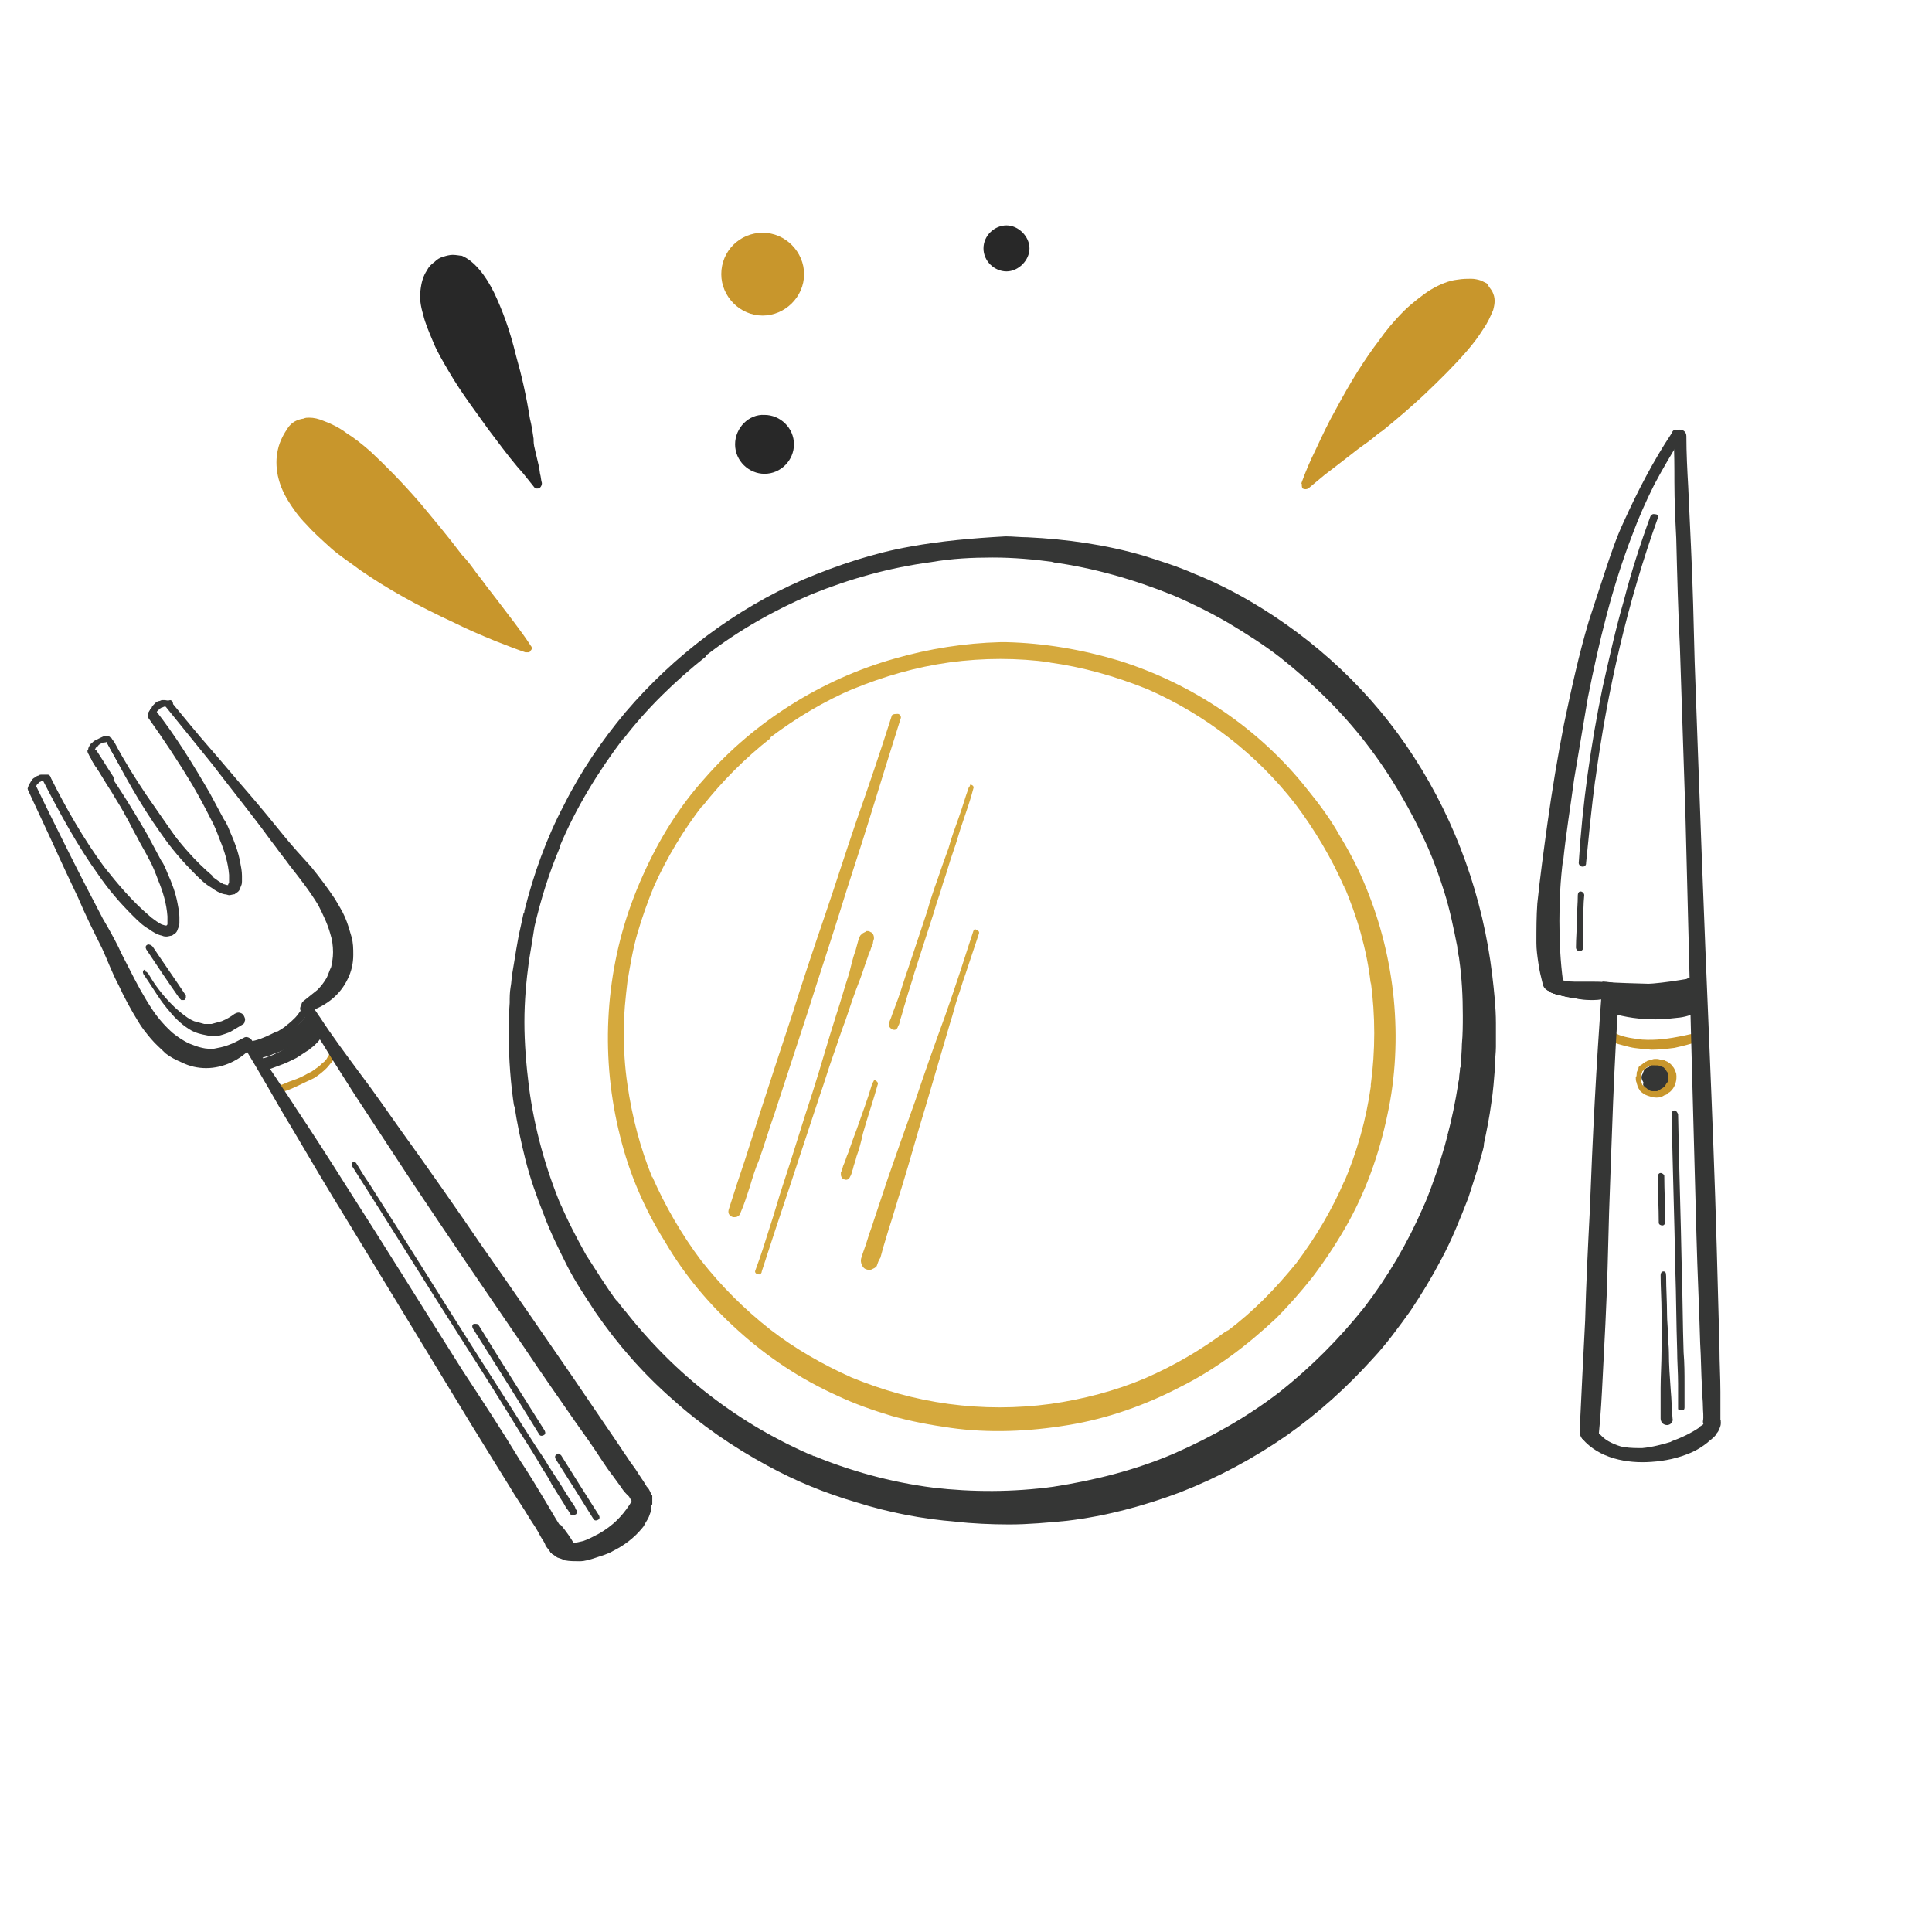 <?xml version="1.0" encoding="utf-8"?>
<!-- Generator: Adobe Illustrator 22.0.0, SVG Export Plug-In . SVG Version: 6.00 Build 0)  -->
<svg version="1.1" id="Layer_1" xmlns="http://www.w3.org/2000/svg" xmlns:xlink="http://www.w3.org/1999/xlink" x="0px" y="0px"
	 width="210px" height="210px" viewBox="0 0 210 210" style="enable-background:new 0 0 210 210;" xml:space="preserve">
<style type="text/css">
	.st0{fill:#353635;}
	.st1{fill:#D5A93D;}
	.st2{fill:#C8962C;}
	.st3{fill:#282828;}
</style>
<g>
	<g>
		<g>
			<g>
				<path class="st0" d="M99,59.4c-4,0.7-7.9,2-11.7,3.6c-7.4,3.2-14.1,8.3-19.3,14.4c-2.6,3.1-4.9,6.5-6.7,10.1
					c-1.9,3.6-3.3,7.5-4.3,11.5c0,0.1,0,0.2-0.1,0.3c-0.1,0.5-0.2,0.9-0.3,1.4c-0.4,1.7-0.6,3.3-0.9,5c-0.1,0.5-0.1,1.1-0.2,1.6
					c-0.1,0.6-0.1,1.1-0.1,1.7c-0.1,1.2-0.1,2.4-0.1,3.5c0,2.6,0.2,5.3,0.6,7.9c0-0.1,0-0.2,0-0.3c0.3,2,0.7,3.9,1.2,5.9
					c0.5,2,1.2,4,2,6c0.7,1.9,1.6,3.7,2.5,5.5c0.9,1.8,2,3.4,3.1,5.1c2.4,3.5,5.2,6.7,8.4,9.5c3.1,2.8,6.6,5.2,10.3,7.2
					c3.1,1.7,6.3,3,9.7,4c3.5,1.1,7.1,1.8,10.8,2.1c0,0,0,0-0.1,0c1.9,0.2,3.9,0.3,5.9,0.3c2.1,0,4.2-0.2,6.3-0.4
					c4.2-0.5,8.3-1.6,12.3-3.1c4.1-1.6,8-3.7,11.6-6.2c3.4-2.4,6.5-5.2,9.3-8.3c1.5-1.6,2.8-3.4,4.1-5.2c1.2-1.8,2.3-3.6,3.3-5.5
					c1.2-2.2,2.1-4.5,3-6.8c0.3-0.9,0.6-1.9,0.9-2.8c0.2-0.6,0.3-1.1,0.5-1.7c0.1-0.5,0.3-0.9,0.3-1.4c0.3-1.4,0.6-2.9,0.8-4.4
					c0.2-1.3,0.3-2.6,0.4-3.9c0-0.1,0-0.2,0-0.3c0-0.6,0.1-1.3,0.1-1.9c0-0.9,0-1.7,0-2.6c0-1.7-0.2-3.5-0.4-5.2
					c-1-8.4-3.9-16.6-8.5-23.7c-4.5-7-10.7-12.8-17.9-17c-1.9-1.1-3.9-2.1-5.9-2.9c-1.8-0.8-3.7-1.4-5.6-2c-4.1-1.2-8.4-1.8-12.6-2
					c-0.8,0-1.6-0.1-2.4-0.1C105.7,58.5,102.3,58.8,99,59.4L99,59.4L99,59.4z M107.9,60.6c2.3,0,4.5,0.2,6.7,0.5c-0.1,0-0.2,0-0.3,0
					c4.5,0.6,9,1.9,13.2,3.6c2.1,0.9,4.1,1.9,6,3c2,1.2,3.9,2.4,5.7,3.8c3.4,2.7,6.6,5.8,9.3,9.3c2.7,3.5,4.9,7.3,6.7,11.3
					c0.7,1.6,1.3,3.3,1.8,4.9c0.6,1.9,1,3.9,1.4,5.9c0,0.4,0.1,0.7,0.2,1.1c0-0.1,0-0.3-0.1-0.4c0,0.2,0.1,0.4,0.1,0.6
					c0,0,0,0,0-0.1c0,0,0,0,0,0.1c0,0.1,0,0.2,0,0.3c0-0.1,0-0.2,0-0.3c0.3,2.1,0.4,4.1,0.4,6.2c0,1,0,2-0.1,3.1
					c0,0.7-0.1,1.5-0.1,2.2c0,0.1,0,0.2-0.1,0.4c0,0.4-0.1,0.7-0.1,1.1c0,0.2-0.1,0.4-0.1,0.6c-0.3,1.9-0.7,3.9-1.2,5.7
					c0-0.1,0.1-0.1,0.1-0.2c-0.2,0.5-0.3,1.1-0.5,1.7c-0.2,0.7-0.4,1.3-0.6,2c-0.5,1.4-1,2.9-1.6,4.2c-1.7,3.9-3.8,7.5-6.4,10.9
					c-2.7,3.4-5.8,6.5-9.2,9.2c-3.5,2.7-7.4,4.9-11.5,6.7c-4.2,1.8-8.6,2.9-13.1,3.6c-4.4,0.6-8.8,0.6-13.1,0.1
					c-4.6-0.6-9-1.8-13.3-3.6c0.1,0,0.3,0.1,0.4,0.2c-4-1.7-7.8-3.9-11.3-6.6c-1.7-1.3-3.4-2.8-4.9-4.3c-1.6-1.6-3.1-3.3-4.5-5.1
					c0.1,0.1,0.1,0.2,0.2,0.3c-0.3-0.4-0.7-0.9-1-1.3c0,0.1,0.1,0.1,0.1,0.2c-1.2-1.6-2.3-3.4-3.4-5.1c-1-1.8-2-3.7-2.8-5.6
					c0,0.1,0.1,0.2,0.1,0.3c-1.7-4.1-2.9-8.4-3.5-12.9c-0.3-2.4-0.5-4.8-0.5-7.1c0-2.3,0.2-4.5,0.5-6.7c0.2-1.2,0.4-2.4,0.6-3.7
					c0.7-3,1.6-5.9,2.8-8.7c0,0,0,0.1-0.1,0.1c1.8-4.3,4.2-8.2,7-11.9c0,0.1-0.1,0.1-0.1,0.2c2.6-3.4,5.7-6.4,9.1-9.1c0,0,0,0-0.1,0
					c0,0,0.1-0.1,0.1-0.1c0,0,0,0,0,0c0,0,0,0,0,0c3.5-2.7,7.4-4.9,11.4-6.6c4.2-1.7,8.5-2.9,13-3.5
					C103.5,60.7,105.7,60.6,107.9,60.6L107.9,60.6L107.9,60.6z M101.2,61c0,0-0.1,0-0.1,0C101.1,61,101.1,61,101.2,61L101.2,61
					L101.2,61z M67.3,80.1C67.3,80.1,67.3,80.1,67.3,80.1C67.3,80.1,67.3,80.1,67.3,80.1C67.3,80.1,67.3,80.1,67.3,80.1L67.3,80.1
					L67.3,80.1z M57.5,104.3C57.5,104.3,57.5,104.3,57.5,104.3C57.5,104.3,57.5,104.3,57.5,104.3L57.5,104.3L57.5,104.3z
					 M161.8,105.9c0,0.1,0,0.1,0,0.2C161.8,106,161.8,106,161.8,105.9L161.8,105.9L161.8,105.9z M158.5,117.4c0,0.1,0,0.3-0.1,0.4
					C158.5,117.7,158.5,117.5,158.5,117.4L158.5,117.4L158.5,117.4z M154.8,131c0,0.1-0.1,0.2-0.1,0.3
					C154.7,131.2,154.8,131.1,154.8,131L154.8,131L154.8,131z M127.5,158.1c-0.1,0-0.2,0.1-0.3,0.1
					C127.3,158.2,127.4,158.2,127.5,158.1L127.5,158.1L127.5,158.1z M158.6,104.3C158.5,104.2,158.5,104.2,158.6,104.3
					C158.5,104.2,158.5,104.2,158.6,104.3C158.5,104.2,158.5,104.2,158.6,104.3L158.6,104.3L158.6,104.3z M60.9,92.1
					C60.9,92,60.9,92,60.9,92.1C60.9,92,60.9,92,60.9,92.1L60.9,92.1L60.9,92.1z M76.9,71.2C76.9,71.2,76.9,71.2,76.9,71.2
					C76.9,71.2,76.9,71.2,76.9,71.2C76.9,71.2,76.9,71.2,76.9,71.2L76.9,71.2L76.9,71.2z"/>
				<path class="st1" d="M97.2,71.6c-3.9,1.1-7.7,2.8-11.2,5c-3.5,2.2-6.7,4.9-9.4,8c-2.8,3.1-5,6.7-6.7,10.5
					c-0.5,1.1-0.9,2.1-1.3,3.2c-2.9,8-3.3,16.9-1.2,25.2c1,4.1,2.7,8,4.9,11.5c2.1,3.6,4.8,6.8,7.9,9.6c3.2,2.9,6.8,5.3,10.8,7.1
					c1.9,0.9,3.9,1.6,5.9,2.2c2.1,0.6,4.3,1,6.4,1.3c4.2,0.6,8.6,0.4,12.8-0.3c4.3-0.7,8.5-2.2,12.3-4.2c3.8-1.9,7.2-4.5,10.3-7.4
					c1.4-1.4,2.7-2.9,3.9-4.4c1.3-1.7,2.5-3.5,3.6-5.4c2.2-3.8,3.7-8,4.6-12.3c0.9-4.1,1.1-8.4,0.7-12.6c-0.4-4.1-1.4-8.2-3-12.1
					c-0.8-2-1.8-3.9-2.9-5.7c-1-1.8-2.2-3.4-3.5-5c-5.2-6.6-12.5-11.5-20.5-14c-4-1.2-8.1-1.9-12.2-2c-0.2,0-0.5,0-0.7,0
					C104.9,69.9,101,70.5,97.2,71.6L97.2,71.6L97.2,71.6z M114.2,72c-0.1,0-0.2,0-0.2,0c3.7,0.5,7.2,1.5,10.7,2.9
					c3.2,1.4,6.2,3.2,8.9,5.3c2.7,2.1,5.1,4.5,7.2,7.2c2.1,2.8,3.9,5.8,5.3,9c0,0,0,0,0-0.1c0.7,1.7,1.3,3.3,1.8,5.1
					c0.5,1.8,0.9,3.7,1.1,5.6c0-0.1,0-0.2,0-0.3c0.5,3.7,0.5,7.5,0,11.2c0,0,0-0.1,0-0.1c0,0.1,0,0.1,0,0.2c0,0.1,0,0.1,0,0.2
					c0,0,0-0.1,0-0.1c-0.5,3.6-1.5,7.1-2.9,10.4c0-0.1,0.1-0.2,0.1-0.3c-1.4,3.3-3.2,6.3-5.3,9.1c-2.2,2.7-4.6,5.2-7.4,7.3
					c0,0,0.1-0.1,0.1-0.1c0,0-0.1,0.1-0.1,0.1c-0.1,0-0.1,0.1-0.2,0.1c0,0,0.1-0.1,0.1-0.1c-2.8,2.1-5.7,3.8-8.9,5.2
					c-3.3,1.4-6.8,2.3-10.3,2.8c-3.7,0.5-7.4,0.5-11.1,0c-3.7-0.5-7.2-1.5-10.6-2.9c-3.1-1.4-6.1-3.1-8.8-5.2
					c-2.8-2.2-5.3-4.7-7.5-7.5c0,0,0,0,0,0c-2.1-2.8-3.9-5.9-5.3-9.1c0,0,0,0,0,0.1c-1.3-3.2-2.2-6.6-2.7-10.1c0,0,0,0,0,0
					c-0.3-2-0.4-3.9-0.4-5.9c0-1.8,0.2-3.6,0.4-5.3c0.3-1.8,0.6-3.6,1.1-5.3c0.5-1.7,1.1-3.4,1.8-5.1c1.4-3.1,3.2-6.1,5.3-8.8
					c0,0.1-0.1,0.1-0.1,0.2c2.2-2.8,4.7-5.3,7.5-7.5c0,0,0,0-0.1,0c0,0,0.1-0.1,0.1-0.1c0,0,0,0,0,0c0,0,0,0,0,0
					c2.8-2.1,5.8-3.9,9.1-5.3c-0.1,0-0.1,0-0.2,0.1c3.4-1.4,6.9-2.4,10.5-2.9c0,0,0,0,0,0C106.9,71.5,110.6,71.5,114.2,72L114.2,72
					L114.2,72z M93.1,74.3C93.1,74.3,93.1,74.3,93.1,74.3C93.1,74.3,93.1,74.3,93.1,74.3C93.1,74.3,93.1,74.3,93.1,74.3L93.1,74.3
					L93.1,74.3z M124.5,74.8C124.5,74.8,124.5,74.8,124.5,74.8C124.5,74.8,124.5,74.8,124.5,74.8L124.5,74.8L124.5,74.8z
					 M140.9,87.4C140.9,87.5,140.9,87.5,140.9,87.4C140.9,87.5,140.9,87.5,140.9,87.4L140.9,87.4L140.9,87.4z M146.1,96.4
					c0,0.1,0.1,0.1,0.1,0.2C146.2,96.5,146.2,96.4,146.1,96.4L146.1,96.4L146.1,96.4z M68.1,107.2c0,0,0,0.1,0,0.1
					C68.1,107.3,68.1,107.3,68.1,107.2L68.1,107.2L68.1,107.2z M68.1,118.4C68.1,118.4,68.1,118.5,68.1,118.4
					C68.1,118.5,68.1,118.5,68.1,118.4C68.1,118.4,68.1,118.4,68.1,118.4L68.1,118.4L68.1,118.4z M141.1,137c0,0-0.1,0.1-0.1,0.1
					C141,137.1,141.1,137,141.1,137L141.1,137L141.1,137z M133.5,144.6C133.5,144.6,133.5,144.6,133.5,144.6
					C133.5,144.6,133.5,144.6,133.5,144.6C133.5,144.6,133.5,144.6,133.5,144.6L133.5,144.6L133.5,144.6z M149,118
					C149,118,149,117.9,149,118c0-0.1,0-0.1,0-0.1C149,117.9,149,118,149,118L149,118L149,118z M83.9,80
					C83.9,80.1,83.8,80.1,83.9,80C83.8,80.1,83.9,80.1,83.9,80C83.9,80,83.9,80,83.9,80L83.9,80L83.9,80z"/>
				<path class="st1" d="M96.9,77.9c-1.2,3.8-2.5,7.6-3.8,11.3c-1.2,3.5-2.3,7-3.5,10.5c-1.2,3.5-2.4,7.1-3.5,10.6
					c-1.2,3.6-2.4,7.3-3.6,11c-0.5,1.6-1,3.1-1.5,4.7c-0.3,0.9-0.6,1.8-0.9,2.7c-0.3,0.9-0.6,1.9-0.9,2.8c-0.1,0.4,0.1,0.7,0.5,0.8
					c0.2,0,0.4,0,0.5-0.1c0.2-0.1,0.2-0.2,0.3-0.4c0.4-0.9,0.7-1.9,1-2.8c0.3-1,0.6-2,1-2.9c0.6-1.7,1.1-3.4,1.7-5.1
					c1.2-3.7,2.4-7.3,3.6-11c1.1-3.5,2.3-7.1,3.4-10.6c1.1-3.6,2.3-7.1,3.4-10.7c1.1-3.6,2.2-7.1,3.3-10.6c0.1-0.2-0.1-0.5-0.3-0.5
					c0,0-0.1,0-0.1,0C97.1,77.6,96.9,77.7,96.9,77.9L96.9,77.9L96.9,77.9z"/>
				<path class="st1" d="M93.7,101.5c-0.1,0.1-0.1,0.1-0.2,0.2c-0.1,0.2-0.1,0.3-0.2,0.5c-0.1,0.4-0.2,0.7-0.3,1.1
					c-0.3,0.8-0.5,1.7-0.7,2.5c-0.5,1.5-0.9,3-1.4,4.5c-0.9,2.8-1.7,5.7-2.6,8.5c-1.1,3.3-2.1,6.7-3.2,10c-0.5,1.5-0.9,3-1.4,4.5
					c-0.5,1.6-1,3.2-1.6,4.8c-0.1,0.2,0.1,0.4,0.3,0.4c0.2,0.1,0.4-0.1,0.4-0.3c0.5-1.5,1-3.1,1.5-4.6c0.5-1.5,1-3,1.5-4.5
					c1.1-3.3,2.2-6.7,3.3-10c0.5-1.4,0.9-2.8,1.4-4.2c0.5-1.4,0.9-2.7,1.4-4c0.5-1.5,1-3,1.6-4.5c0.3-0.8,0.5-1.5,0.8-2.3
					c0.1-0.4,0.3-0.7,0.4-1.1c0.1-0.2,0.2-0.4,0.2-0.6c0-0.1,0.1-0.3,0.1-0.4c0-0.3-0.1-0.6-0.4-0.7c-0.1-0.1-0.3-0.1-0.4-0.1
					C94.1,101.3,93.8,101.4,93.7,101.5L93.7,101.5L93.7,101.5z"/>
				<path class="st1" d="M105.3,85.6c-0.4,1.1-0.7,2.2-1.1,3.3c-0.4,1.1-0.8,2.2-1.1,3.3c-0.4,1.1-0.8,2.2-1.2,3.4
					c-0.4,1.1-0.8,2.3-1.1,3.4c-0.7,2.1-1.4,4.2-2.1,6.3c-0.4,1.1-0.7,2.2-1.1,3.3c-0.2,0.5-0.4,1.1-0.6,1.6
					c-0.1,0.3-0.2,0.6-0.3,0.8c0,0.1-0.1,0.2-0.1,0.3c0,0.3,0.2,0.5,0.4,0.6c0.3,0.1,0.5,0,0.6-0.3c0-0.1,0.1-0.2,0.1-0.2
					c0.1-0.2,0.1-0.5,0.2-0.7c0.2-0.6,0.3-1.1,0.5-1.7c0.3-1.1,0.7-2.2,1-3.3c0.7-2.2,1.4-4.3,2.1-6.5c0.3-1.1,0.7-2.1,1-3.2
					c0.4-1.1,0.7-2.3,1.1-3.4c0.4-1.1,0.7-2.3,1.1-3.4c0.4-1.2,0.8-2.3,1.1-3.5c0.1-0.2-0.1-0.4-0.3-0.4c0,0-0.1,0-0.1,0
					C105.5,85.3,105.4,85.5,105.3,85.6L105.3,85.6L105.3,85.6z"/>
				<path class="st1" d="M94.8,117.8c-0.5,1.7-1.1,3.3-1.7,5c-0.3,0.8-0.6,1.6-0.9,2.5c-0.2,0.4-0.3,0.9-0.5,1.3
					c-0.1,0.2-0.1,0.4-0.2,0.6c0,0.1-0.1,0.2-0.1,0.2c0,0.1,0,0.2,0,0.3c0,0.2,0.2,0.5,0.4,0.5c0.2,0.1,0.5,0,0.6-0.3
					c0.2-0.3,0.2-0.6,0.3-0.8c0.1-0.5,0.3-0.9,0.4-1.4c0.3-0.8,0.5-1.6,0.7-2.5c0.5-1.8,1.1-3.5,1.6-5.3c0.1-0.2-0.1-0.4-0.3-0.5
					c0,0-0.1,0-0.1,0C95,117.5,94.9,117.6,94.8,117.8L94.8,117.8L94.8,117.8z"/>
				<path class="st1" d="M105.8,101.2c-1,3.1-2,6.2-3.1,9.3c-1.1,3-2.2,6.1-3.2,9.1c-1,2.8-2,5.6-3,8.5c-0.5,1.5-1,3-1.5,4.5
					c-0.2,0.7-0.5,1.4-0.7,2.1c-0.2,0.7-0.5,1.4-0.7,2.1c-0.1,0.4,0.1,0.9,0.4,1.1c0.2,0.1,0.5,0.2,0.7,0.1c0.2-0.1,0.5-0.2,0.6-0.4
					c0.1-0.3,0.2-0.6,0.4-0.9c0.1-0.4,0.2-0.7,0.3-1.1c0.2-0.7,0.4-1.3,0.6-2c0.5-1.5,0.9-3,1.4-4.5c0.9-2.9,1.7-5.9,2.6-8.8
					c0.9-3.1,1.8-6.1,2.7-9.2c0.3-0.9,0.5-1.8,0.8-2.7c0.3-0.8,0.5-1.6,0.8-2.4c0.5-1.5,1-3,1.5-4.5c0.1-0.2-0.1-0.4-0.2-0.4
					c0,0-0.1,0-0.1,0C106,100.9,105.9,101,105.8,101.2L105.8,101.2L105.8,101.2z"/>
			</g>
			<g>
				<path class="st2" d="M174.6,112.4c-0.1,0.2,0,0.6,0.2,0.7c0.7,0.3,1.5,0.5,2.3,0.7c0.8,0.2,1.6,0.2,2.4,0.3
					c0.8,0,1.7-0.1,2.5-0.2c0.9-0.2,1.7-0.4,2.6-0.7c0.2-0.1,0.4-0.3,0.3-0.6c0-0.1-0.1-0.2-0.2-0.3c-0.1-0.1-0.2-0.1-0.4,0
					c-0.5,0.1-1,0.2-1.4,0.3c-1.5,0.3-2.9,0.5-4.4,0.4c0,0,0,0,0,0c-0.8-0.1-1.7-0.2-2.5-0.5c-0.2-0.1-0.4-0.2-0.7-0.3
					c-0.1,0-0.1,0-0.2,0C174.8,112.1,174.6,112.2,174.6,112.4L174.6,112.4L174.6,112.4z M182.8,112.5
					C182.7,112.5,182.7,112.5,182.8,112.5C182.7,112.5,182.7,112.5,182.8,112.5L182.8,112.5L182.8,112.5z M178.4,112.9
					C178.5,112.9,178.5,112.9,178.4,112.9C178.5,112.9,178.5,112.9,178.4,112.9L178.4,112.9L178.4,112.9z"/>
				<path class="st0" d="M179.5,115.9c-0.1,0-0.2,0.1-0.3,0.1c-0.1,0.1-0.2,0.1-0.3,0.2c-0.2,0.2-0.3,0.4-0.4,0.6
					c-0.1,0.2-0.1,0.4,0,0.6c0.1,0.2,0.2,0.4,0.3,0.5c0.1,0.1,0.2,0.2,0.3,0.2c0,0,0,0,0,0c0,0.2,0.2,0.3,0.4,0.3c0,0,0,0,0,0
					c0.1,0,0.2,0.1,0.3,0.1c0.1,0,0.2,0,0.3,0c0,0,0.1,0,0.1-0.1c0,0,0.1,0,0.1,0c0.1,0,0.2,0,0.2,0c0.1,0,0.2-0.1,0.3-0.2
					c0.2-0.1,0.3-0.3,0.4-0.4c0.1-0.1,0.1-0.2,0.1-0.4c0,0,0-0.1-0.1-0.1c0-0.1,0-0.1,0-0.2c0-0.2,0-0.3-0.1-0.4
					c0-0.1-0.1-0.2-0.2-0.2c-0.1-0.2-0.2-0.3-0.4-0.5c-0.1-0.1-0.3-0.2-0.5-0.2c-0.1,0-0.2,0-0.2,0
					C179.7,115.8,179.6,115.9,179.5,115.9L179.5,115.9L179.5,115.9z M179.8,116.5C179.8,116.5,179.8,116.5,179.8,116.5
					C179.8,116.5,179.8,116.5,179.8,116.5c0.1,0,0.1,0,0.1,0c-0.1,0-0.2,0-0.2,0C179.7,116.6,179.7,116.6,179.8,116.5
					C179.7,116.6,179.7,116.6,179.8,116.5C179.7,116.6,179.7,116.5,179.8,116.5C179.8,116.5,179.8,116.5,179.8,116.5L179.8,116.5
					L179.8,116.5z M179.7,116.5C179.7,116.5,179.7,116.5,179.7,116.5C179.7,116.5,179.7,116.5,179.7,116.5
					C179.7,116.5,179.7,116.5,179.7,116.5L179.7,116.5L179.7,116.5z"/>
				<path class="st0" d="M180.6,117.1c0,0.1,0,0.3-0.1,0.4c0,0,0-0.1,0-0.1c0,0.1-0.1,0.2-0.1,0.3c0,0.1-0.1,0.1-0.1,0.1
					c0,0-0.1,0-0.1,0.1c-0.1,0-0.1,0-0.2,0.1c-0.1,0-0.1,0-0.2,0c0,0,0,0,0,0c-0.1,0-0.2,0-0.3-0.1c0,0,0.1,0,0.1,0
					c-0.1-0.1-0.2-0.1-0.3-0.2c-0.1-0.1-0.2-0.1-0.3,0c-0.1,0-0.2,0.1-0.2,0.2c0,0.1,0,0.2,0,0.3c0,0.1,0.1,0.2,0.2,0.2
					c0.1,0.1,0.2,0.1,0.3,0.2c0,0,0.1,0,0.1,0c0.1,0,0.2,0.1,0.3,0.1c0.1,0,0.3,0,0.4,0c0.1,0,0.3-0.1,0.4-0.1
					c0.1,0,0.1-0.1,0.2-0.1c0.1-0.1,0.2-0.2,0.3-0.3c0.1-0.1,0.1-0.3,0.2-0.4c0.1-0.2,0.1-0.3,0.1-0.5c0-0.1,0-0.2-0.1-0.3
					c-0.1-0.1-0.1-0.1-0.2-0.2c0,0,0,0-0.1,0C180.8,116.8,180.6,117,180.6,117.1L180.6,117.1L180.6,117.1z M180.2,117.9
					C180.2,117.9,180.2,117.9,180.2,117.9C180.2,117.9,180.2,117.9,180.2,117.9C180.2,117.9,180.2,117.9,180.2,117.9L180.2,117.9
					L180.2,117.9z M180.2,117.9C180.2,117.9,180.2,117.9,180.2,117.9C180.2,117.9,180.2,117.9,180.2,117.9
					C180.2,117.9,180.2,117.9,180.2,117.9L180.2,117.9L180.2,117.9z M180.1,118C180,118,180,118,180.1,118
					C180,118,180,118,180.1,118L180.1,118L180.1,118z"/>
				<path class="st0" d="M180.3,116c-0.2,0.2-0.1,0.5,0,0.6c0.1,0.1,0.1,0.1,0.2,0.2c0,0.1,0.1,0.1,0.1,0.2c0,0,0,0.1,0,0.1
					c0,0,0,0.1,0,0.1c0,0,0,0.1,0,0.1c0,0.1-0.1,0.2-0.1,0.3c0,0-0.1,0.1-0.1,0.1c-0.1,0.1-0.1,0.1-0.2,0.2c-0.1,0-0.1,0.1-0.2,0.1
					c0,0-0.1,0-0.1,0c-0.1,0-0.2,0-0.3-0.1c-0.1,0-0.1-0.1-0.2-0.1c-0.1-0.1-0.2-0.2-0.2-0.2c-0.1-0.1-0.4-0.1-0.5,0
					c-0.1,0.1-0.1,0.2-0.1,0.3c0,0.1,0.1,0.2,0.1,0.2c0.1,0.1,0.2,0.2,0.3,0.3c0.1,0.1,0.2,0.2,0.3,0.2c0.1,0,0.2,0.1,0.2,0.1
					c0.1,0,0.2,0.1,0.4,0.1c0.4,0,0.8-0.1,1.1-0.4c0.3-0.3,0.5-0.6,0.5-1.1c0-0.2,0-0.4-0.1-0.6c-0.1-0.3-0.3-0.5-0.5-0.7
					c-0.1-0.1-0.2-0.1-0.3-0.1C180.5,115.8,180.4,115.9,180.3,116L180.3,116L180.3,116z M180.7,117.2
					C180.7,117.2,180.7,117.2,180.7,117.2C180.7,117.2,180.7,117.2,180.7,117.2L180.7,117.2L180.7,117.2z M180.6,117.5
					C180.6,117.5,180.6,117.6,180.6,117.5C180.6,117.6,180.6,117.5,180.6,117.5L180.6,117.5L180.6,117.5z M179.4,117.8
					C179.4,117.8,179.4,117.8,179.4,117.8C179.4,117.8,179.4,117.8,179.4,117.8L179.4,117.8L179.4,117.8z M180.2,117.9
					C180.2,117.9,180.2,117.9,180.2,117.9C180.2,117.9,180.2,117.9,180.2,117.9L180.2,117.9L180.2,117.9z M180.1,117.9
					C180.1,117.9,180,117.9,180.1,117.9C180,117.9,180.1,117.9,180.1,117.9L180.1,117.9L180.1,117.9z"/>
				<path class="st0" d="M179.5,115.9c-0.1,0-0.2,0-0.3,0.1c0,0-0.1,0-0.1,0c-0.1,0.1-0.2,0.1-0.3,0.2c-0.1,0.1-0.2,0.3-0.2,0.5
					c0.1,0.2,0.3,0.3,0.5,0.2c0.1-0.1,0.2-0.1,0.4-0.1c0.2,0,0.5-0.1,0.7-0.1c0,0,0.1,0,0.1,0.1c0,0,0,0,0,0c0,0,0,0,0,0
					c0,0,0,0,0,0c0,0,0,0,0,0c0.1,0.1,0.1,0.1,0.1,0.2c0,0.1,0,0.1,0,0.2c0,0.1,0,0.2,0,0.3c0,0,0-0.1,0-0.1c0,0.1,0,0.1,0,0.2
					c0,0,0-0.1,0-0.1c0,0.1-0.1,0.2-0.2,0.3c0,0,0,0,0,0c-0.1,0.1-0.2,0.2-0.3,0.3c-0.1,0.1-0.1,0.4,0,0.5c0.2,0.1,0.4,0.1,0.5,0
					c0.1-0.1,0.2-0.2,0.3-0.3c0.1-0.1,0.1-0.2,0.1-0.2c0-0.1,0.1-0.2,0.1-0.3c0-0.1,0.1-0.2,0.1-0.3c0-0.2,0-0.3-0.1-0.5
					c0-0.1-0.1-0.1-0.1-0.2c0-0.1-0.1-0.2-0.2-0.2c0,0,0,0-0.1-0.1c0,0,0,0,0,0c0-0.2-0.2-0.4-0.4-0.4c-0.1,0-0.2,0-0.2,0
					c-0.1,0-0.1,0-0.2,0c-0.1,0-0.2,0-0.3,0C179.7,115.9,179.6,115.9,179.5,115.9L179.5,115.9L179.5,115.9z M179.5,116.7
					C179.5,116.7,179.5,116.7,179.5,116.7C179.5,116.7,179.5,116.7,179.5,116.7C179.5,116.7,179.5,116.7,179.5,116.7L179.5,116.7
					L179.5,116.7z M180.3,116.8C180.3,116.8,180.3,116.8,180.3,116.8C180.3,116.8,180.3,116.8,180.3,116.8
					C180.3,116.8,180.3,116.8,180.3,116.8C180.3,116.8,180.3,116.8,180.3,116.8L180.3,116.8L180.3,116.8z M180.4,116.8
					C180.4,116.8,180.4,116.8,180.4,116.8c-0.1-0.1-0.1-0.1-0.1-0.1C180.3,116.8,180.4,116.8,180.4,116.8L180.4,116.8L180.4,116.8z"
					/>
				<path class="st0" d="M179.8,115.6c-0.2,0-0.4,0.2-0.3,0.4c0,0.2,0.2,0.4,0.4,0.3c0.1,0,0.2,0,0.2,0c0,0-0.1,0-0.1,0
					c0.1,0,0.3,0,0.4,0.1c0.1,0,0.1,0.1,0.2,0.1c0.2,0.1,0.4,0,0.5-0.2c0.1-0.2,0-0.4-0.2-0.5c-0.1,0-0.1-0.1-0.2-0.1
					c-0.1,0-0.2-0.1-0.3-0.1c-0.1,0-0.2,0-0.2,0c0,0-0.1,0-0.1,0C180,115.6,179.9,115.6,179.8,115.6L179.8,115.6L179.8,115.6z"/>
				<path class="st0" d="M183.6,108.7c-0.6,0.2-1.3,0.4-1.9,0.5c-0.6,0.1-1.2,0.2-1.8,0.2c-0.7,0.1-1.4,0-2.1,0c0,0,0.1,0,0.1,0
					c-0.3,0-0.7-0.1-1-0.1c-0.4-0.1-0.9-0.2-1.3-0.3c-0.2,0-0.4,0.1-0.4,0.3c0,0.2,0.1,0.4,0.3,0.4c0.7,0.2,1.4,0.3,2,0.4
					c0.7,0.1,1.4,0.1,2.2,0.1c0.7,0,1.4-0.1,2.1-0.2c0.7-0.1,1.4-0.3,2.1-0.6c0.2-0.1,0.3-0.3,0.3-0.5c-0.1-0.2-0.2-0.3-0.4-0.3
					C183.7,108.7,183.7,108.7,183.6,108.7L183.6,108.7L183.6,108.7z"/>
				<path class="st0" d="M182.9,107.5c-0.6,0-1.2,0.1-1.8,0.1c-0.6,0.1-1.2,0.1-1.8,0.2c-0.6,0-1.2,0.1-1.7,0
					c-0.5,0-0.9-0.1-1.4-0.2c-0.3-0.1-0.6,0.1-0.7,0.4c0,0.1,0,0.1,0,0.2c-0.1,0.1-0.2,0.2-0.2,0.4c0,0.1,0.1,0.3,0.2,0.4
					c0,0,0,0,0.1,0c0,0.1,0.1,0.2,0.3,0.2c1.3,0.3,2.6,0.4,4,0.4c0.7,0,1.3,0,2-0.1c0.7-0.1,1.3-0.2,2-0.3c0.2,0,0.3-0.2,0.3-0.4
					c0-0.1,0-0.1-0.1-0.2c0.1,0,0.2-0.1,0.4-0.1c0.3-0.1,0.4-0.3,0.4-0.6c0-0.1,0-0.2-0.1-0.3c-0.1-0.1-0.2-0.2-0.4-0.3
					c-0.4,0-0.7,0-1.1,0C183.2,107.5,183.1,107.5,182.9,107.5L182.9,107.5L182.9,107.5z"/>
				<path class="st0" d="M181.9,47.4c0.1,1.7,0.1,3.4,0.1,5c0,2,0.1,4.1,0.2,6.1c0.1,4,0.2,7.9,0.4,11.9c0.2,6.1,0.4,12.1,0.6,18.2
					c0.1,3.9,0.2,7.8,0.3,11.8c0.1,3.9,0.2,7.9,0.3,11.8c0.2,7.4,0.4,14.8,0.6,22.2c0.1,3.9,0.3,7.8,0.4,11.6
					c0.1,1.6,0.1,3.2,0.2,4.9c0,0.7,0.1,1.3,0.1,2c0,0.5,0.1,1.1,0,1.6c0,0.6,0.6,1.1,1.2,0.9c0.2-0.1,0.4-0.2,0.6-0.4
					c0.1-0.2,0.2-0.5,0.1-0.7c0-0.4,0-0.7,0-1.1c0-0.6,0-1.3,0-1.9c0-1.6-0.1-3.1-0.1-4.7c-0.1-3.7-0.2-7.3-0.3-11
					c-0.2-7.3-0.5-14.7-0.8-22c-0.6-13.9-1.1-27.8-1.6-41.7c-0.1-4.1-0.2-8.3-0.4-12.5c-0.1-2.2-0.2-4.3-0.3-6.5
					c-0.1-1.8-0.2-3.6-0.2-5.5c0-0.4-0.3-0.7-0.7-0.7C182.3,46.7,181.9,47,181.9,47.4L181.9,47.4L181.9,47.4z"/>
				<path class="st0" d="M181.7,47.1c-2,3-3.7,6.3-5.2,9.6c-0.8,1.7-1.4,3.5-2,5.3c-0.6,1.8-1.2,3.7-1.8,5.5
					c-1.1,3.7-1.9,7.4-2.7,11.2c-0.7,3.6-1.3,7.2-1.8,10.8c-0.4,2.9-0.8,5.8-1.1,8.7c-0.1,1.4-0.1,2.8-0.1,4.3
					c0,0.7,0.1,1.4,0.2,2.1c0.1,0.8,0.3,1.6,0.5,2.4c0.1,0.5,0.6,0.8,1.1,0.8c0.3,0,0.6-0.1,0.8-0.3c0.2-0.2,0.4-0.5,0.3-0.8
					c-0.3-2.2-0.4-4.4-0.4-6.6c0-2.2,0.1-4.4,0.4-6.7c0,0.1,0,0.2,0,0.3c0.3-3,0.8-6,1.2-9c0.5-3,1-5.9,1.5-8.9
					c1.2-6,2.6-11.9,4.8-17.6c0.7-1.9,1.5-3.7,2.4-5.5c0.9-1.7,1.9-3.4,2.9-5c0.2-0.3,0-0.7-0.3-0.9c-0.1-0.1-0.2-0.1-0.3-0.1
					C182,46.7,181.8,46.8,181.7,47.1L181.7,47.1L181.7,47.1z M177.6,58C177.5,58.1,177.5,58.1,177.6,58
					C177.5,58.1,177.5,58.1,177.6,58L177.6,58L177.6,58z"/>
				<path class="st0" d="M168.6,106.3c-0.2,0.1-0.4,0.2-0.4,0.4c-0.2,0.3,0,0.9,0.3,1c1,0.4,2.1,0.7,3.2,0.9c0.5,0.1,1,0.1,1.5,0.1
					c0.6,0,1.2-0.1,1.7-0.3c0.4-0.1,0.6-0.4,0.6-0.8c0-0.4-0.3-0.7-0.7-0.8c-0.6-0.1-1.2-0.1-1.8-0.1c-0.6,0-1.3,0-1.9,0
					c-0.6,0-1.2-0.1-1.8-0.3c-0.1,0-0.1,0-0.2-0.1c-0.1,0-0.2-0.1-0.4-0.1C168.8,106.2,168.7,106.3,168.6,106.3L168.6,106.3
					L168.6,106.3z"/>
				<path class="st0" d="M168.6,106.9c-0.1,0-0.2,0.1-0.2,0.2c-0.1,0.2,0,0.4,0.2,0.5c0.5,0.2,1.1,0.3,1.6,0.4c0.1,0,0.2,0,0.3-0.1
					c0.1-0.1,0.1-0.2,0.1-0.2c0-0.1,0-0.2-0.1-0.3c-0.1-0.1-0.1-0.1-0.2-0.1c-0.2,0-0.3-0.1-0.5-0.1c0,0,0,0,0,0
					c-0.3-0.1-0.6-0.2-0.9-0.2c0,0-0.1,0-0.1,0C168.6,106.9,168.6,106.9,168.6,106.9L168.6,106.9L168.6,106.9z"/>
				<path class="st0" d="M168.3,107.2c-0.1,0.2,0,0.4,0.2,0.5c0.6,0.2,1.3,0.4,1.9,0.5c0.2,0,0.4-0.1,0.4-0.3c0-0.1,0-0.2-0.1-0.3
					c-0.1-0.1-0.1-0.1-0.2-0.1c-0.3-0.1-0.6-0.1-0.9-0.2c0,0,0,0,0,0c0,0,0,0-0.1,0c0,0,0,0,0,0c0,0,0,0,0,0
					c-0.3-0.1-0.6-0.2-0.8-0.2c0,0-0.1,0-0.1,0C168.5,106.9,168.4,107,168.3,107.2L168.3,107.2L168.3,107.2z M169.7,107.2
					C169.7,107.2,169.7,107.2,169.7,107.2C169.7,107.2,169.7,107.2,169.7,107.2C169.6,107.2,169.6,107.2,169.7,107.2L169.7,107.2
					L169.7,107.2z"/>
				<path class="st0" d="M168.6,107.1c-0.1,0-0.2,0.1-0.2,0.2c0,0.1,0,0.2,0,0.3c0,0.1,0.1,0.2,0.2,0.2c0.7,0.2,1.3,0.3,2,0.5
					c0.2,0,0.4-0.1,0.4-0.3c0-0.1,0-0.2-0.1-0.3c-0.1-0.1-0.2-0.1-0.2-0.1c-0.4-0.1-0.8-0.2-1.2-0.2c0,0,0,0,0,0c0,0-0.1,0-0.1,0
					c0,0,0,0,0,0c0,0,0,0,0,0c-0.2-0.1-0.4-0.1-0.6-0.2c0,0-0.1,0-0.1,0C168.6,107.1,168.6,107.1,168.6,107.1L168.6,107.1
					L168.6,107.1z M169.5,107.3C169.5,107.3,169.5,107.3,169.5,107.3C169.5,107.3,169.5,107.3,169.5,107.3
					C169.5,107.3,169.5,107.3,169.5,107.3L169.5,107.3L169.5,107.3z"/>
				<path class="st0" d="M168.5,107.1c-0.1,0-0.2,0.1-0.2,0.2c0,0.1,0,0.2,0,0.3c0,0.1,0.1,0.2,0.2,0.2c0.7,0.2,1.5,0.4,2.3,0.5
					c0.2,0,0.4-0.1,0.4-0.3c0-0.2-0.1-0.4-0.3-0.4c-0.3-0.1-0.7-0.1-1-0.2c0,0,0,0,0,0c0,0-0.1,0-0.1,0c0,0,0,0,0,0c0,0,0,0,0,0
					c-0.3-0.1-0.7-0.2-1-0.3c0,0-0.1,0-0.1,0C168.6,107.1,168.6,107.1,168.5,107.1L168.5,107.1L168.5,107.1z M169.8,107.3
					C169.8,107.3,169.8,107.3,169.8,107.3C169.8,107.3,169.8,107.3,169.8,107.3C169.8,107.3,169.8,107.3,169.8,107.3L169.8,107.3
					L169.8,107.3z"/>
				<path class="st0" d="M168.3,107.3c-0.1,0.2,0,0.4,0.2,0.5c0.2,0.1,0.3,0.1,0.5,0.2c0.2,0.1,0.5,0.1,0.7,0.2
					c0.4,0.1,0.9,0.2,1.3,0.2c0.2,0,0.4-0.1,0.4-0.3c0-0.2-0.1-0.4-0.3-0.4c-0.4-0.1-0.8-0.1-1.2-0.2c0,0,0.1,0,0.1,0
					c-0.2,0-0.3-0.1-0.5-0.1c-0.2-0.1-0.5-0.2-0.7-0.2c0,0-0.1,0-0.1,0C168.5,107,168.4,107.1,168.3,107.3L168.3,107.3L168.3,107.3z
					"/>
				<path class="st0" d="M168.4,107.4c-0.1,0.2,0,0.4,0.2,0.5c0.9,0.3,1.9,0.5,2.9,0.6c0.2,0,0.4-0.1,0.4-0.3c0-0.2-0.1-0.4-0.3-0.4
					c-0.6-0.1-1.2-0.2-1.8-0.3c0,0,0.1,0,0.1,0c-0.3-0.1-0.7-0.2-1-0.3c0,0-0.1,0-0.1,0C168.6,107.1,168.4,107.2,168.4,107.4
					L168.4,107.4L168.4,107.4z"/>
				<path class="st0" d="M168.3,107.2c-0.1,0.2,0,0.4,0.2,0.5c0.3,0.1,0.6,0.2,0.9,0.3c0.3,0.1,0.5,0.1,0.8,0.2
					c0.2,0,0.4-0.1,0.4-0.3c0-0.1,0-0.2-0.1-0.3c-0.1-0.1-0.2-0.1-0.2-0.1c-0.1,0-0.3-0.1-0.4-0.1c0,0,0,0,0,0c0,0,0,0,0,0
					c0,0,0,0,0,0c0,0,0,0,0,0c-0.4-0.1-0.7-0.2-1.1-0.3c0,0-0.1,0-0.1,0C168.5,107,168.4,107.1,168.3,107.2L168.3,107.2L168.3,107.2
					z M169.8,107.3C169.8,107.3,169.9,107.4,169.8,107.3C169.8,107.3,169.8,107.3,169.8,107.3C169.8,107.3,169.8,107.3,169.8,107.3
					L169.8,107.3L169.8,107.3z"/>
				<path class="st0" d="M168.5,106.9c-0.1,0-0.2,0.1-0.3,0.2c-0.1,0.1-0.1,0.2-0.1,0.3c0,0.1,0,0.1,0.1,0.2c0,0.1,0.1,0.1,0.2,0.1
					c0.1,0.1,0.3,0.2,0.4,0.2c0.2,0.1,0.4,0.1,0.6,0.1c0.2,0,0.3-0.1,0.4-0.2c0.1-0.2,0-0.4-0.2-0.5c-0.1,0-0.2,0-0.2-0.1
					c-0.1-0.1-0.3-0.1-0.4-0.2c0,0-0.1-0.1-0.1-0.1C168.7,106.9,168.7,106.9,168.5,106.9C168.5,106.9,168.5,106.9,168.5,106.9
					L168.5,106.9L168.5,106.9z"/>
				<path class="st0" d="M168.2,107.2c-0.1,0.2,0,0.4,0.2,0.5c0.2,0.1,0.3,0.1,0.5,0.2c0.3,0.1,0.5,0.1,0.8,0.2c0.1,0,0.2,0,0.3,0
					c0.1,0,0.2-0.1,0.2-0.2c0-0.1,0-0.2,0-0.3c0-0.1-0.1-0.2-0.2-0.2c-0.2,0-0.3-0.1-0.5-0.1c-0.3-0.1-0.5-0.2-0.7-0.3
					c0,0-0.1,0-0.1,0C168.4,106.9,168.3,107,168.2,107.2L168.2,107.2L168.2,107.2z"/>
				<path class="st0" d="M168.3,107.2c-0.1,0.2,0,0.5,0.3,0.6c0.4,0.2,0.8,0.3,1.2,0.4c0.4,0.1,0.9,0.2,1.3,0.2
					c0.2,0,0.4-0.1,0.4-0.3c0-0.1,0-0.2-0.1-0.3c-0.1-0.1-0.2-0.1-0.3-0.1c-0.1,0-0.1,0-0.2,0c0,0,0,0,0,0c0,0,0,0,0,0c0,0,0,0,0,0
					c0,0,0,0,0,0c-0.3-0.1-0.6-0.2-0.9-0.2c-0.4-0.1-0.8-0.3-1.2-0.5c0,0-0.1,0-0.1,0C168.5,106.9,168.3,107,168.3,107.2
					L168.3,107.2L168.3,107.2z M170.9,107.6C170.9,107.6,170.9,107.6,170.9,107.6C170.9,107.6,170.9,107.6,170.9,107.6
					C170.9,107.6,170.9,107.6,170.9,107.6L170.9,107.6L170.9,107.6z"/>
				<path class="st0" d="M168.3,107.2c-0.1,0.2,0,0.4,0.2,0.5c0.5,0.2,1,0.4,1.5,0.5c0.5,0.1,0.9,0.2,1.4,0.3c0.2,0,0.4-0.1,0.4-0.3
					c0-0.2-0.1-0.4-0.3-0.4c-0.4-0.1-0.7-0.1-1-0.2c0,0,0,0,0,0c-0.2-0.1-0.5-0.1-0.7-0.2c-0.3-0.1-0.7-0.2-1-0.4c0,0-0.1,0-0.1,0
					C168.5,107,168.3,107.1,168.3,107.2L168.3,107.2L168.3,107.2z"/>
				<path class="st0" d="M168.3,107.2c-0.1,0.2,0,0.4,0.2,0.5c0.1,0.1,0.3,0.1,0.4,0.2c0.2,0.1,0.4,0.2,0.7,0.2
					c0.3,0.1,0.7,0.1,1,0.2c0.2,0,0.4-0.1,0.4-0.3c0-0.2-0.1-0.4-0.3-0.4c-0.2,0-0.5-0.1-0.7-0.1c0,0,0,0,0,0
					c-0.2-0.1-0.4-0.1-0.6-0.2c-0.2-0.1-0.4-0.2-0.7-0.3c0,0-0.1,0-0.1,0C168.5,107,168.4,107.1,168.3,107.2L168.3,107.2
					L168.3,107.2z"/>
				<path class="st0" d="M168.1,107c-0.1,0.2-0.1,0.4,0.1,0.6c0.2,0.1,0.4,0.3,0.7,0.4c0.3,0.1,0.6,0.2,0.9,0.2
					c0.2,0,0.4-0.1,0.4-0.3c0-0.1,0-0.2-0.1-0.3c-0.1-0.1-0.2-0.1-0.3-0.1c-0.1,0-0.1,0-0.2,0c-0.1,0-0.2-0.1-0.3-0.1
					c-0.1,0-0.2-0.1-0.3-0.2c-0.1-0.1-0.2-0.1-0.3-0.2c-0.1-0.1-0.2-0.1-0.2-0.1C168.3,106.9,168.2,106.9,168.1,107L168.1,107
					L168.1,107z M168.9,107.1C168.9,107.1,168.9,107.2,168.9,107.1C168.9,107.2,168.9,107.1,168.9,107.1L168.9,107.1L168.9,107.1z
					 M169.7,107.4C169.7,107.4,169.7,107.4,169.7,107.4C169.7,107.4,169.7,107.4,169.7,107.4L169.7,107.4L169.7,107.4z"/>
				<path class="st0" d="M168.3,107.3c-0.1,0.2,0,0.4,0.2,0.5c0.4,0.2,0.8,0.3,1.3,0.4c0.6,0.1,1.1,0.2,1.7,0.3
					c0.2,0,0.4-0.1,0.4-0.3c0-0.2-0.1-0.4-0.3-0.4c-0.6-0.1-1.1-0.1-1.7-0.3c-0.1,0-0.3-0.1-0.4-0.1c-0.2-0.1-0.5-0.2-0.7-0.3
					c0,0-0.1,0-0.1,0C168.5,107.1,168.4,107.2,168.3,107.3L168.3,107.3L168.3,107.3z"/>
				<path class="st0" d="M168.7,107.4c-0.1,0.2,0,0.4,0.2,0.5c0.4,0.2,0.9,0.3,1.3,0.4c0.6,0.1,1.2,0.2,1.8,0.3
					c0.2,0,0.4-0.1,0.4-0.3c0-0.2-0.1-0.4-0.3-0.4c-0.6-0.1-1.2-0.2-1.8-0.3c0,0,0,0,0,0c-0.1,0-0.3-0.1-0.4-0.1
					c-0.2-0.1-0.5-0.2-0.7-0.3c0,0-0.1,0-0.1,0C168.8,107.2,168.7,107.3,168.7,107.4L168.7,107.4L168.7,107.4z"/>
				<path class="st0" d="M168.7,107.5c-0.1,0.2,0,0.4,0.2,0.5c1,0.3,1.9,0.5,3,0.6c0.2,0,0.4-0.1,0.4-0.4c0-0.2-0.1-0.4-0.4-0.4
					c-0.4,0-0.7-0.1-1.1-0.1c-0.3,0-0.6-0.1-1-0.2c0,0,0,0,0,0c-0.3-0.1-0.5-0.1-0.8-0.2c0,0-0.1,0-0.1,0
					C168.9,107.2,168.8,107.3,168.7,107.5L168.7,107.5L168.7,107.5z"/>
				<path class="st0" d="M168.8,107.4c-0.1,0.2,0,0.4,0.2,0.5c0.3,0.1,0.7,0.3,1,0.3c0.5,0.1,1,0.2,1.5,0.2c0.2,0,0.4-0.1,0.4-0.3
					c0-0.2-0.1-0.4-0.3-0.4c-0.5,0-1-0.1-1.5-0.2c0,0,0.1,0,0.1,0c-0.3-0.1-0.6-0.2-0.9-0.3c0,0-0.1,0-0.1,0
					C169,107.2,168.8,107.3,168.8,107.4L168.8,107.4L168.8,107.4z"/>
				<path class="st0" d="M174.1,107.8c-0.6,8-1,16-1.3,23.9c-0.2,3.9-0.4,7.9-0.5,11.8c-0.1,2-0.2,3.9-0.3,5.9
					c-0.1,2.1-0.2,4.1-0.3,6.2c0,0.6,0.4,1.1,1,1.1c0.6,0,1.1-0.4,1.1-1c0.2-2,0.3-3.9,0.4-5.9c0.1-2,0.2-3.9,0.3-5.9
					c0.2-4,0.3-8.1,0.4-12.1c0.3-8,0.5-16,1.1-24c0-0.5-0.4-1-0.9-1c0,0,0,0-0.1,0C174.6,106.9,174.1,107.3,174.1,107.8L174.1,107.8
					L174.1,107.8z"/>
				<path class="st0" d="M185.8,154.4c0,0-0.1,0.1-0.1,0.1c-0.2,0.2-0.5,0.4-0.7,0.7c-0.2,0.2-0.4,0.3-0.6,0.5
					c-0.7,0.5-1.5,0.8-2.3,1.1c-1.1,0.4-2.2,0.6-3.3,0.7c0,0,0.1,0,0.1,0c0,0-0.1,0-0.1,0c0,0-0.1,0-0.1,0c0,0,0.1,0,0.1,0
					c-0.9,0-1.8,0-2.6-0.2c-0.6-0.1-1.2-0.3-1.7-0.6c-0.4-0.2-0.8-0.4-1.1-0.7c-0.1-0.1-0.3-0.3-0.4-0.4c-0.2-0.3-0.6-0.3-0.9-0.1
					c-0.3,0.2-0.3,0.6-0.1,0.9c1.8,2.1,4.8,2.7,7.5,2.5c1.5-0.1,2.9-0.4,4.3-1c0.7-0.3,1.3-0.7,1.8-1.1c0.2-0.2,0.5-0.4,0.7-0.6
					c0.1-0.1,0.2-0.2,0.3-0.4c0.2-0.2,0.3-0.5,0.4-0.8c0.1-0.3,0-0.6-0.2-0.7c-0.1-0.1-0.2-0.1-0.3-0.1
					C186.1,154.2,185.9,154.3,185.8,154.4L185.8,154.4L185.8,154.4z M184.3,155.7C184.3,155.7,184.3,155.7,184.3,155.7
					C184.3,155.7,184.3,155.7,184.3,155.7L184.3,155.7L184.3,155.7z M176.1,157.3C176.1,157.3,176.1,157.3,176.1,157.3
					C176.1,157.3,176.1,157.3,176.1,157.3L176.1,157.3L176.1,157.3z M178.7,157.5C178.7,157.5,178.7,157.5,178.7,157.5
					C178.7,157.5,178.8,157.5,178.7,157.5C178.8,157.5,178.7,157.5,178.7,157.5L178.7,157.5L178.7,157.5z"/>
				<path class="st0" d="M185.9,154.2c-0.4,0.3-0.8,0.7-1.2,0.9c0,0,0,0,0.1,0c-1,0.7-2.1,1.2-3.2,1.6c0,0,0.1,0,0.1,0
					c-1,0.3-2.1,0.6-3.2,0.7c-0.6,0-1.3,0-1.9-0.1c0,0,0,0,0,0c0,0,0,0-0.1,0c0,0,0,0,0,0c0,0,0,0,0,0c-0.5-0.1-1-0.3-1.4-0.5
					c-0.4-0.2-0.7-0.4-1-0.7c-0.1-0.1-0.3-0.3-0.4-0.4c-0.2-0.2-0.4-0.2-0.6,0c-0.2,0.2-0.2,0.4,0,0.6c0.4,0.5,0.9,0.8,1.4,1.1
					c0.5,0.3,1.1,0.5,1.6,0.6c1.2,0.3,2.5,0.3,3.7,0c1.3-0.2,2.6-0.7,3.7-1.3c1.1-0.5,2.1-1.2,2.9-2c0.1-0.1,0.2-0.4,0-0.5
					c-0.1-0.1-0.2-0.1-0.3-0.1C186.1,154.1,186,154.2,185.9,154.2L185.9,154.2L185.9,154.2z M178.6,157.3
					C178.6,157.3,178.6,157.3,178.6,157.3C178.6,157.3,178.6,157.3,178.6,157.3L178.6,157.3L178.6,157.3z M176.5,157.2
					C176.6,157.2,176.6,157.2,176.5,157.2C176.6,157.2,176.6,157.2,176.5,157.2C176.5,157.2,176.5,157.2,176.5,157.2L176.5,157.2
					L176.5,157.2z M184.7,155.2C184.7,155.2,184.7,155.2,184.7,155.2C184.7,155.2,184.7,155.2,184.7,155.2L184.7,155.2L184.7,155.2z
					"/>
				<path class="st0" d="M184.5,106.2c-0.7,0.2-1.3,0.3-2,0.5c-1,0.2-2.1,0.3-3.1,0.4c-1.1,0.1-2.1,0-3.2,0c0,0,0.1,0,0.1,0
					c-0.7-0.1-1.4-0.1-2.2-0.3c-0.2,0-0.4,0.1-0.5,0.3c0,0.2,0.1,0.5,0.3,0.5c1.8,0.3,3.6,0.5,5.5,0.6c0.9,0,1.8,0,2.7-0.1
					c0.5-0.1,0.9-0.2,1.4-0.3c0.5-0.1,0.9-0.3,1.4-0.5c0.1-0.1,0.3-0.1,0.3-0.3c0.1-0.1,0.1-0.3,0-0.4c-0.1-0.2-0.3-0.4-0.6-0.4
					C184.6,106.2,184.5,106.2,184.5,106.2L184.5,106.2L184.5,106.2z"/>
				<path class="st0" d="M174,106.9c-0.1,0-0.1,0.1-0.2,0.2c0,0.1,0,0.2,0.1,0.3c0.1,0.1,0.1,0.1,0.2,0.2c1.3,0.1,2.7,0.3,4,0.3
					c0.2,0,0.3-0.2,0.3-0.4c0-0.2-0.2-0.3-0.4-0.3c-0.6,0-1.1,0-1.7-0.1c0,0,0,0,0,0c-0.7-0.1-1.5-0.1-2.2-0.2c0,0-0.1,0-0.1,0
					C174.1,106.8,174.1,106.8,174,106.9L174,106.9L174,106.9z M176.5,107C176.5,107,176.5,107,176.5,107
					C176.5,107,176.5,107,176.5,107L176.5,107L176.5,107z"/>
				<path class="st0" d="M174.2,106.7c-0.1,0.1-0.1,0.1-0.2,0.2c0,0.1,0,0.2,0.1,0.3c0.1,0.1,0.1,0.1,0.2,0.2c1,0.1,2.1,0.2,3.1,0.2
					c1.2,0,2.4,0.1,3.6,0.1c0.2,0,0.3-0.2,0.3-0.4c0-0.1,0-0.2-0.1-0.2c-0.1-0.1-0.2-0.1-0.3-0.1c-1.8-0.1-3.6-0.1-5.5-0.2
					c0,0,0,0,0,0c-0.4,0-0.7-0.1-1.1-0.1c0,0,0,0-0.1,0C174.3,106.7,174.2,106.7,174.2,106.7L174.2,106.7L174.2,106.7z M175.4,106.8
					C175.5,106.8,175.5,106.8,175.4,106.8C175.5,106.8,175.5,106.8,175.4,106.8L175.4,106.8L175.4,106.8z"/>
				<path class="st0" d="M184,106.2c-0.2,0.1-0.5,0.1-0.7,0.2c0,0,0.1,0,0.1,0c-1.2,0.2-2.5,0.4-3.7,0.5c-1.3,0.1-2.5,0.1-3.8,0
					c0,0,0.1,0,0.1,0c-0.4,0-0.8-0.1-1.2-0.1c-0.2,0-0.4,0.1-0.4,0.3c0,0.2,0.1,0.4,0.3,0.4c1.6,0.2,3.2,0.3,4.8,0.3
					c1.6-0.1,3.2-0.3,4.8-0.7c0.2-0.1,0.3-0.3,0.3-0.6c0-0.1-0.1-0.2-0.2-0.2c-0.1,0-0.1,0-0.2,0C184.1,106.1,184.1,106.1,184,106.2
					L184,106.2L184,106.2z"/>
				<path class="st0" d="M184.5,109.1c-0.7,0.3-1.4,0.5-2.2,0.6c0,0,0.1,0,0.1,0c-1.4,0.3-2.8,0.4-4.2,0.3c0,0,0.1,0,0.1,0
					c-0.5,0-1.1-0.1-1.6-0.2c-0.5-0.1-1-0.2-1.5-0.4c-0.2,0-0.4,0.1-0.4,0.3c0,0.2,0.1,0.4,0.3,0.4c1.6,0.5,3.2,0.7,4.9,0.7
					c0.9,0,1.7-0.1,2.6-0.2c0.8-0.1,1.5-0.4,2.3-0.7c0.1-0.1,0.2-0.1,0.3-0.2c0.1-0.1,0.1-0.2,0-0.4c-0.1-0.2-0.2-0.3-0.4-0.3
					C184.6,109.1,184.6,109.1,184.5,109.1L184.5,109.1L184.5,109.1z"/>
				<path class="st0" d="M179.4,56.1c-1.1,3-2.1,6.1-2.9,9.2c-0.9,3.1-1.6,6.3-2.3,9.4c-1.3,6.3-2.2,12.7-2.6,19.1
					c0,0.2,0.2,0.4,0.4,0.4c0.1,0,0.2,0,0.3-0.1c0.1-0.1,0.1-0.2,0.1-0.3c0.3-3,0.6-6.1,1-9.1c0,0,0,0.1,0,0.1
					c1.3-9.7,3.5-19.3,6.8-28.5c0.1-0.2-0.1-0.4-0.2-0.4c0,0-0.1,0-0.1,0C179.6,55.8,179.5,56,179.4,56.1L179.4,56.1L179.4,56.1z"/>
				<path class="st0" d="M171.5,97.3c0,0.9-0.1,1.8-0.1,2.7c0,1-0.1,2-0.1,3c0,0.2,0.2,0.4,0.4,0.4c0.2,0,0.4-0.2,0.4-0.4
					c0-0.9,0-1.8,0-2.7c0-1,0-2,0.1-3c0-0.2-0.2-0.4-0.4-0.4C171.6,96.9,171.5,97.1,171.5,97.3L171.5,97.3L171.5,97.3z"/>
				<path class="st2" d="M179.5,115.2C179.5,115.2,179.5,115.2,179.5,115.2c-0.1,0-0.1,0-0.1,0c-0.1,0-0.2,0.1-0.3,0.1c0,0,0,0,0,0
					c-0.1,0-0.1,0.1-0.2,0.1c0,0-0.1,0-0.1,0.1c0,0,0,0-0.1,0c-0.1,0.1-0.2,0.2-0.4,0.3c-0.1,0.1-0.1,0.1-0.2,0.2c0,0,0,0,0,0.1
					c0,0.1-0.1,0.2-0.1,0.2c0,0.1-0.1,0.2-0.1,0.3c0,0,0,0.1,0,0.1c0,0.1,0,0.3-0.1,0.4c0,0.2,0,0.4,0.1,0.6c0,0.1,0.1,0.3,0.1,0.4
					c0,0.1,0.1,0.1,0.1,0.2c0.1,0.1,0.1,0.2,0.2,0.3c0.2,0.2,0.5,0.4,0.8,0.5c0.3,0.1,0.6,0.2,0.9,0.2c0.2,0,0.4,0,0.6-0.1
					c0.1,0,0.2-0.1,0.4-0.2c0,0,0.1,0,0.1,0c0.1-0.1,0.2-0.2,0.4-0.3c0.6-0.5,0.8-1.3,0.7-2c-0.1-0.3-0.2-0.6-0.4-0.8
					c-0.2-0.3-0.5-0.5-0.8-0.6c-0.1-0.1-0.3-0.1-0.4-0.1c-0.1,0-0.3-0.1-0.5-0.1c0,0-0.1,0-0.1,0
					C179.8,115.1,179.7,115.1,179.5,115.2L179.5,115.2L179.5,115.2z M180,115.8c0.2,0,0.3,0,0.5,0.1c0.1,0,0.2,0.1,0.3,0.1
					c0.1,0.1,0.2,0.2,0.3,0.3c0,0,0,0-0.1-0.1c0.1,0.1,0.1,0.2,0.2,0.3c0.1,0.1,0.1,0.2,0.1,0.4c0,0.1,0,0.2,0,0.3c0,0,0,0,0,0
					c0,0.1,0,0.1,0,0.2c0,0.1,0,0.2-0.1,0.3c0,0,0,0,0-0.1c0,0.1-0.1,0.2-0.2,0.4c0,0,0,0,0,0c-0.1,0.1-0.1,0.2-0.2,0.2c0,0,0,0,0,0
					c-0.1,0.1-0.2,0.1-0.3,0.2c0,0-0.1,0-0.1,0.1c-0.1,0-0.2,0.1-0.3,0.1c-0.1,0-0.3,0-0.4,0c0,0,0.1,0,0.1,0c-0.1,0-0.2,0-0.2,0
					c-0.1,0-0.2,0-0.3-0.1c0,0,0.1,0,0.1,0c-0.1,0-0.2-0.1-0.3-0.1c-0.1-0.1-0.2-0.2-0.3-0.2c0,0,0,0,0,0c-0.1-0.1-0.1-0.2-0.2-0.2
					c0,0-0.1-0.1-0.1-0.1c0,0,0,0,0,0c0-0.1-0.1-0.2-0.1-0.4c0-0.1,0-0.2,0-0.3c0,0,0,0,0-0.1c0-0.1,0-0.2,0-0.2c0,0,0-0.1,0-0.1
					c0-0.1,0.1-0.2,0.1-0.3c0,0,0,0,0,0c0,0,0-0.1,0.1-0.1c0-0.1,0.1-0.1,0.2-0.2c0,0,0,0,0.1-0.1c0.1-0.1,0.2-0.1,0.3-0.2
					c0.1,0,0.2-0.1,0.3-0.1c0,0,0,0,0.1,0C179.8,115.8,179.9,115.8,180,115.8L180,115.8L180,115.8z M179.1,116.2
					C179.1,116.2,179.1,116.2,179.1,116.2C179.1,116.2,179.1,116.2,179.1,116.2C179.1,116.2,179.1,116.2,179.1,116.2L179.1,116.2
					L179.1,116.2z M181.4,117.2C181.4,117.2,181.4,117.2,181.4,117.2C181.4,117.2,181.4,117.2,181.4,117.2L181.4,117.2L181.4,117.2z
					 M178.7,117.8C178.7,117.8,178.7,117.8,178.7,117.8C178.7,117.8,178.7,117.8,178.7,117.8L178.7,117.8L178.7,117.8z M180.7,118.4
					C180.7,118.4,180.7,118.4,180.7,118.4C180.7,118.4,180.7,118.4,180.7,118.4L180.7,118.4L180.7,118.4z"/>
				<path class="st0" d="M182,120.7c-0.2,0-0.3,0.2-0.3,0.4c0.1,5.6,0.3,11.3,0.4,16.9c0.1,2.9,0.1,5.9,0.2,8.8
					c0,1.2,0.1,2.4,0.1,3.6c0,0.6,0,1.1,0,1.7c0,0.2,0,0.5,0,0.7c0,0.1,0,0.2,0,0.3c0,0.2,0.2,0.2,0.4,0.2c0.2,0,0.3-0.1,0.3-0.3
					c0-0.1,0-0.2,0-0.2c0-0.2,0-0.4,0-0.6c0-0.3,0-0.7,0-1c0-0.2,0-0.5,0-0.7c0-1.2,0-2.3-0.1-3.5c-0.1-3-0.1-6-0.2-9
					c-0.1-5.6-0.3-11.2-0.4-16.9C182.3,120.9,182.2,120.7,182,120.7C182,120.7,182,120.7,182,120.7L182,120.7L182,120.7z"/>
				<path class="st0" d="M180.8,138.2c-0.2,0-0.3,0.2-0.3,0.4c0,1.3,0.1,2.7,0.1,4c0,0.7,0,1.4,0,2c0,0.7,0,1.5,0,2.2
					c0,1.4-0.1,2.8-0.1,4.1c0,1.1,0,2.2,0,3.3c0,0.2,0.1,0.4,0.2,0.5c0.1,0.1,0.3,0.2,0.5,0.2c0.4,0,0.7-0.4,0.6-0.7
					c-0.1-1-0.1-2.1-0.2-3.1c-0.1-1.4-0.2-2.7-0.2-4.1c0-0.7-0.1-1.3-0.1-1.9c0-0.7-0.1-1.5-0.1-2.2c0-1.4-0.1-2.8-0.1-4.2
					C181.1,138.3,181,138.2,180.8,138.2C180.8,138.2,180.8,138.2,180.8,138.2L180.8,138.2L180.8,138.2z"/>
				<path class="st0" d="M180.5,127.5c-0.2,0-0.3,0.2-0.3,0.4c0,1.7,0.1,3.4,0.1,5c0,0.2,0.2,0.3,0.4,0.3c0.2,0,0.3-0.2,0.3-0.4
					c0-1.7-0.1-3.4-0.1-5C180.9,127.7,180.7,127.5,180.5,127.5C180.5,127.5,180.5,127.5,180.5,127.5L180.5,127.5L180.5,127.5z"/>
			</g>
			<g>
				<path class="st2" d="M36,114.2c-0.1,0.2-0.2,0.4-0.3,0.5c0,0,0-0.1,0.1-0.1c-0.1,0.2-0.2,0.3-0.3,0.5c-0.1,0.1-0.2,0.3-0.4,0.4
					c-0.2,0.2-0.4,0.4-0.7,0.6c-0.3,0.2-0.5,0.4-0.8,0.5c0,0,0,0,0,0c-0.5,0.3-1.1,0.6-1.7,0.8c-0.6,0.2-1.2,0.5-1.8,0.7
					c-0.2,0.1-0.3,0.3-0.2,0.5c0.1,0.2,0.3,0.3,0.5,0.2c0.6-0.2,1.2-0.4,1.8-0.7c0.6-0.3,1.3-0.6,1.9-0.9c0.5-0.3,1-0.7,1.4-1.1
					c0.2-0.2,0.4-0.5,0.6-0.7c0.2-0.3,0.4-0.6,0.5-0.9c0.1-0.2,0-0.4-0.2-0.5c0,0-0.1,0-0.1,0C36.2,114,36.1,114.1,36,114.2
					L36,114.2L36,114.2z"/>
				<path class="st0" d="M33.8,111.2c-0.2,0.4-0.5,0.7-0.8,1c0,0,0,0,0,0c-0.3,0.3-0.6,0.6-0.9,0.9c-0.3,0.3-0.6,0.5-1,0.8
					c-0.3,0.2-0.6,0.4-0.9,0.5c-0.4,0.2-0.8,0.4-1.2,0.5c0,0,0.1,0,0.1,0c-0.1,0-0.3,0.1-0.4,0.1c-0.1,0-0.2,0.1-0.2,0.2
					c-0.1,0.1-0.1,0.2-0.1,0.3c0,0.2,0.2,0.3,0.4,0.3c0.5-0.1,1-0.3,1.5-0.5c0.6-0.3,1.1-0.6,1.6-0.9c1-0.7,1.8-1.6,2.5-2.6
					c0.1-0.2,0.1-0.4-0.1-0.5c-0.1,0-0.1-0.1-0.2-0.1C34,111.1,33.9,111.1,33.8,111.2L33.8,111.2L33.8,111.2z M33,112.2
					C33,112.2,33,112.2,33,112.2C33,112.2,33,112.2,33,112.2L33,112.2L33,112.2z"/>
				<path class="st0" d="M33,110.8c-0.3,0.3-0.6,0.6-0.9,0.8c-0.3,0.3-0.7,0.6-1.1,0.8c-1,0.6-2,1.1-3,1.6c-0.2,0.1-0.2,0.2-0.2,0.4
					c0,0.1,0.1,0.2,0.2,0.3c0,0,0,0,0,0c0,0.2,0.2,0.3,0.4,0.3c0.3-0.1,0.7-0.2,1-0.3c0.4-0.2,0.8-0.3,1.3-0.5
					c0.8-0.4,1.5-0.9,2.1-1.5c0.1-0.1,0.2-0.3,0.1-0.4c0-0.1-0.1-0.2-0.2-0.2c0.3-0.2,0.5-0.5,0.8-0.8c0.1-0.1,0.1-0.1,0.1-0.3
					c0-0.1,0-0.2-0.1-0.3c-0.1-0.1-0.2-0.1-0.3-0.1C33.1,110.7,33.1,110.7,33,110.8L33,110.8L33,110.8z M31.1,112.3
					C31.1,112.4,31.1,112.4,31.1,112.3C31.1,112.4,31.1,112.4,31.1,112.3L31.1,112.3L31.1,112.3z"/>
				<path class="st0" d="M31.6,112c-0.6,0.4-1.2,0.7-1.7,1c-0.7,0.3-1.4,0.6-2.1,0.9c-0.1,0-0.2,0.1-0.2,0.2c0,0.1,0,0.2,0,0.3
					c0,0.1,0.1,0.2,0.2,0.2c0.1,0,0.2,0,0.3,0c0.6-0.2,1.3-0.5,1.9-0.8c0.7-0.3,1.3-0.7,2-1.1c0.1-0.1,0.2-0.1,0.2-0.2
					c0-0.1,0-0.2,0-0.3c0-0.1-0.1-0.2-0.2-0.2c0,0-0.1,0-0.1,0C31.7,111.9,31.6,111.9,31.6,112L31.6,112L31.6,112z"/>
				<path class="st0" d="M33.1,110.6c-0.1,0.2-0.2,0.3-0.4,0.5c0,0,0,0,0,0c0,0,0,0,0,0c0,0,0,0,0,0c0,0,0,0,0,0
					c-0.2,0.2-0.5,0.5-0.7,0.7c-0.3,0.2-0.6,0.4-0.9,0.6c0,0,0.1,0,0.1-0.1c-0.4,0.3-0.9,0.5-1.4,0.7c-0.5,0.2-0.9,0.4-1.4,0.5
					c0,0,0.1,0,0.1,0c-0.1,0-0.3,0.1-0.4,0.1c-0.1,0-0.2,0.1-0.2,0.2c-0.1,0.1-0.1,0.2-0.1,0.3c0,0.1,0.1,0.2,0.2,0.2
					c0.1,0,0.2,0.1,0.3,0.1c0.5-0.2,1-0.3,1.5-0.5c0.5-0.2,1.1-0.5,1.6-0.8c0.5-0.3,0.9-0.6,1.3-1c0.4-0.3,0.8-0.7,1.1-1.2
					c0.1-0.2,0.1-0.4-0.1-0.5c-0.1,0-0.1-0.1-0.2-0.1C33.3,110.5,33.2,110.5,33.1,110.6L33.1,110.6L33.1,110.6z M32.8,111.1
					C32.8,111.1,32.8,111.1,32.8,111.1C32.8,111.1,32.8,111.1,32.8,111.1C32.8,111.1,32.8,111.1,32.8,111.1L32.8,111.1L32.8,111.1z"
					/>
				<path class="st0" d="M33.6,110.7c-0.1,0-0.2,0.1-0.2,0.2c-0.1,0.1-0.1,0.2-0.2,0.3c-0.1,0.1-0.1,0.2-0.2,0.3c0,0,0,0,0,0
					c0,0,0,0-0.1,0.1c0,0,0,0,0,0c0,0,0,0,0,0c-0.2,0.2-0.3,0.4-0.5,0.5c-0.2,0.2-0.4,0.3-0.6,0.5c-0.3,0.2-0.6,0.3-0.9,0.5
					c-0.2,0.1-0.2,0.3-0.2,0.5c0.1,0.2,0.3,0.2,0.5,0.2c0.3-0.1,0.5-0.2,0.7-0.4c0.3-0.2,0.5-0.3,0.8-0.5c0.3-0.2,0.5-0.5,0.8-0.7
					c0.2-0.2,0.3-0.4,0.5-0.7c0-0.1,0.1-0.2,0.1-0.3c0-0.1-0.1-0.2-0.2-0.2C33.8,110.7,33.7,110.7,33.6,110.7
					C33.6,110.7,33.6,110.7,33.6,110.7L33.6,110.7L33.6,110.7z M33,111.5C33,111.5,33,111.5,33,111.5C33,111.4,33,111.4,33,111.5
					C33,111.4,33,111.4,33,111.5L33,111.5L33,111.5z"/>
				<path class="st0" d="M33.6,111.1c-0.2,0.2-0.5,0.4-0.7,0.7c-0.2,0.2-0.5,0.4-0.7,0.5c-0.2,0.1-0.4,0.2-0.6,0.3
					c-0.2,0.1-0.3,0.3-0.2,0.5c0.1,0.2,0.3,0.2,0.5,0.2c0.2-0.1,0.4-0.2,0.7-0.3c0.2-0.1,0.3-0.2,0.5-0.3c0.4-0.3,0.7-0.6,1.1-1
					c0.1-0.1,0.2-0.4,0-0.5c-0.1-0.1-0.2-0.1-0.3-0.1C33.8,111,33.7,111.1,33.6,111.1L33.6,111.1L33.6,111.1z"/>
				<path class="st0" d="M33.7,111.8c-0.2,0.2-0.3,0.3-0.5,0.5c-0.2,0.1-0.4,0.3-0.5,0.4c0,0,0.1,0,0.1-0.1
					c-0.3,0.2-0.5,0.3-0.8,0.4c-0.2,0.1-0.3,0.3-0.2,0.5c0.1,0.2,0.3,0.3,0.5,0.2c0.3-0.1,0.6-0.3,0.9-0.5c0.2-0.1,0.4-0.3,0.5-0.4
					c0.2-0.1,0.3-0.3,0.5-0.5c0.1-0.1,0.1-0.1,0.1-0.2c0-0.1,0-0.2-0.1-0.3c-0.1-0.1-0.1-0.1-0.2-0.1c0,0,0,0,0,0
					C33.9,111.8,33.8,111.8,33.7,111.8L33.7,111.8L33.7,111.8z"/>
				<path class="st0" d="M34.1,111.7c-0.1,0.2-0.3,0.3-0.4,0.5c-0.2,0.2-0.3,0.3-0.5,0.5c0,0-0.1,0-0.1,0.1c0,0,0,0,0,0
					c-0.1,0-0.2,0-0.3,0c-0.1,0-0.1,0.1-0.2,0.2c0,0,0,0.1-0.1,0.1c0,0,0-0.1,0-0.1c0,0,0,0.1-0.1,0.1c0,0,0,0.1-0.1,0.1
					c-0.1,0.1,0,0.3,0.1,0.4c0,0,0,0,0.1,0c0,0,0.1,0.1,0.2,0.1c0.1,0,0.2,0,0.3-0.1c0.1-0.1,0.3-0.2,0.4-0.3
					c0.2-0.1,0.4-0.3,0.5-0.5c0.3-0.2,0.5-0.5,0.7-0.8c0.1-0.2,0.1-0.4-0.1-0.5c-0.1,0-0.1-0.1-0.2-0.1
					C34.3,111.5,34.2,111.6,34.1,111.7L34.1,111.7L34.1,111.7z M33.7,112.2C33.7,112.2,33.7,112.2,33.7,112.2
					C33.7,112.2,33.7,112.2,33.7,112.2L33.7,112.2L33.7,112.2z"/>
				<path class="st0" d="M26.9,113.1c-0.3,0.1-0.4,0.5-0.3,0.8c0.9,1.5,1.8,3,2.6,4.4c0.8,1.4,1.6,2.8,2.4,4.1c2,3.4,4,6.8,6.1,10.2
					c4,6.6,8.1,13.3,12.1,19.9c1.8,3,3.7,6,5.6,9.1c0.7,1.2,1.5,2.3,2.2,3.5c0.4,0.6,0.8,1.2,1.1,1.8c0.2,0.4,0.5,0.7,0.6,1.1
					c0.2,0.3,0.4,0.5,0.6,0.8c0.4,0.3,0.9,0.3,1.3,0.1c0.4-0.2,0.7-0.6,0.7-1.1c0-0.4-0.1-0.7-0.4-1c0,0,0,0,0,0
					c-0.8-1.2-1.5-2.4-2.2-3.6c-0.9-1.5-1.8-3-2.8-4.5c-2-3.3-4.1-6.5-6.2-9.7c-4.3-6.8-8.5-13.6-12.8-20.3
					c-1.7-2.7-3.5-5.5-5.3-8.2c-0.7-1.1-1.4-2.1-2.1-3.2c-0.9-1.3-1.7-2.6-2.6-4c-0.1-0.2-0.3-0.3-0.5-0.3C27,113,27,113,26.9,113.1
					L26.9,113.1L26.9,113.1z M61.4,166.6C61.4,166.6,61.4,166.6,61.4,166.6C61.4,166.6,61.4,166.6,61.4,166.6
					C61.4,166.6,61.4,166.6,61.4,166.6L61.4,166.6L61.4,166.6z"/>
				<path class="st0" d="M33,109c-0.3,0.2-0.5,0.6-0.3,0.9c1.1,1.6,2.2,3.2,3.2,4.9c0.9,1.4,1.7,2.7,2.6,4.1
					c2.1,3.2,4.2,6.4,6.3,9.6c4,6,8.1,12,12.2,18c1.8,2.7,3.7,5.4,5.5,8c1,1.4,2,2.8,2.9,4.2c0.4,0.6,0.8,1.2,1.2,1.7
					c0.3,0.4,0.5,0.7,0.8,1.1c0.2,0.3,0.4,0.6,0.7,0.9c0.1,0.1,0.2,0.2,0.3,0.3c0,0.1,0.1,0.1,0.1,0.2c0.1,0.1,0.2,0.3,0.2,0.4
					c0.2,0.7,1.1,1,1.7,0.7c0.2-0.1,0.4-0.3,0.5-0.5c0,0,0,0,0,0c0-0.1,0-0.1,0-0.2c0-0.1,0-0.2,0-0.3c0-0.1,0-0.3,0-0.4
					c0-0.1-0.1-0.1-0.1-0.2c0-0.1-0.1-0.1-0.1-0.2c-0.1-0.2-0.2-0.4-0.3-0.5c0,0-0.1-0.1-0.1-0.1c-0.1-0.2-0.2-0.3-0.3-0.5
					c-0.2-0.3-0.4-0.6-0.6-0.9c-0.3-0.5-0.6-0.9-0.9-1.3c-0.3-0.5-0.7-1-1-1.5c-1.7-2.5-3.4-5-5.1-7.5c-3.3-4.8-6.6-9.6-9.9-14.3
					c0.1,0.1,0.1,0.2,0.2,0.3c-3-4.4-6-8.7-9.1-13c-1.5-2.1-3-4.3-4.6-6.4c-1.4-1.9-2.9-3.9-4.2-5.9c0,0,0,0,0,0c0,0,0,0,0,0
					c0,0,0,0,0,0c0,0,0,0,0,0c0,0,0,0,0,0l0,0c0,0,0,0,0,0c-0.3-0.4-0.5-0.8-0.8-1.1c-0.1-0.2-0.2-0.3-0.4-0.3c-0.1,0-0.1,0-0.2,0
					C33.2,108.9,33.1,108.9,33,109L33,109L33,109z"/>
				<path class="st0" d="M70.9,163.5C70.9,163.5,70.9,163.5,70.9,163.5C70.9,163.5,70.9,163.5,70.9,163.5
					C70.9,163.5,70.9,163.5,70.9,163.5C70.9,163.5,70.9,163.5,70.9,163.5L70.9,163.5L70.9,163.5z"/>
				<polygon class="st0" points="34.7,110.4 34.7,110.4 34.7,110.4 34.7,110.4 34.7,110.4 				"/>
				<path class="st0" d="M34.7,110.4C34.7,110.4,34.7,110.4,34.7,110.4C34.7,110.4,34.7,110.4,34.7,110.4
					C34.7,110.4,34.7,110.4,34.7,110.4C34.7,110.4,34.7,110.4,34.7,110.4L34.7,110.4L34.7,110.4z"/>
				<path class="st0" d="M69.7,161.7c-0.3,0-0.5,0.2-0.7,0.4c-0.2,0.2-0.2,0.4-0.2,0.6c0,0,0,0,0,0c0,0,0,0.1,0,0.1
					c-0.1,0.3-0.2,0.5-0.4,0.8c-0.4,0.6-0.8,1.1-1.3,1.6c-0.6,0.6-1.3,1.1-2,1.5c-0.6,0.3-1.1,0.6-1.7,0.8c-0.4,0.1-0.8,0.2-1.2,0.2
					c-0.2,0-0.4,0-0.6-0.1c-0.1,0-0.3-0.1-0.4-0.2c0,0-0.1,0-0.1-0.1c-0.4-0.3-1-0.3-1.3,0.2c-0.2,0.3-0.2,0.7-0.1,1
					c0.1,0.1,0.1,0.2,0.2,0.3c0,0,0,0,0,0c0,0,0.1,0,0.1,0.1c0.2,0.1,0.4,0.3,0.6,0.4c0.3,0.1,0.6,0.2,0.8,0.3
					c0.5,0.1,1.1,0.1,1.6,0.1c0.6,0,1.2-0.2,1.8-0.4c0.6-0.2,1.3-0.4,1.8-0.7c1.2-0.6,2.3-1.4,3.2-2.5c0.2-0.2,0.3-0.5,0.5-0.8
					c0.2-0.3,0.3-0.6,0.4-0.9c0.1-0.3,0.1-0.5,0.1-0.8c0-0.2,0-0.4,0-0.5c0-0.1,0-0.2,0-0.4c0-0.1,0-0.2-0.1-0.2
					c0-0.1-0.1-0.1-0.1-0.2c0,0,0-0.1-0.1-0.1c-0.2-0.2-0.5-0.4-0.8-0.4C69.8,161.7,69.8,161.7,69.7,161.7L69.7,161.7L69.7,161.7z
					 M68.8,162.9C68.8,162.9,68.8,162.9,68.8,162.9C68.8,162.9,68.8,162.9,68.8,162.9L68.8,162.9L68.8,162.9z M68.6,163.3
					c0,0.1-0.1,0.1-0.1,0.1C68.6,163.4,68.6,163.4,68.6,163.3L68.6,163.3L68.6,163.3z"/>
				<path class="st0" d="M61,166.9c-0.2,0.1-0.2,0.3-0.1,0.5c0.2,0.4,0.5,0.7,0.8,1c0.1,0.1,0.3,0.2,0.5,0.1
					c0.2-0.1,0.2-0.4,0.1-0.5c-0.3-0.3-0.5-0.7-0.8-1c-0.1-0.1-0.2-0.1-0.3-0.1C61.1,166.9,61,166.9,61,166.9L61,166.9L61,166.9z"/>
				<path class="st0" d="M60.6,166.1c-0.2,0.1-0.2,0.3-0.1,0.5c0.5,0.6,1,1.3,1.4,1.9c0.1,0.2,0.3,0.2,0.5,0.1
					c0.2-0.1,0.2-0.3,0.1-0.5c-0.5-0.7-0.9-1.3-1.4-1.9c-0.1-0.1-0.2-0.1-0.3-0.1C60.7,166.1,60.7,166.1,60.6,166.1L60.6,166.1
					L60.6,166.1z"/>
				<path class="st0" d="M60.6,165.9c-0.2,0.1-0.2,0.3-0.1,0.5c0.5,0.7,1,1.4,1.4,2.1c0.1,0.2,0.4,0.2,0.5,0.1
					c0.2-0.1,0.2-0.3,0.1-0.5c-0.5-0.7-0.9-1.4-1.5-2.1c-0.1-0.1-0.2-0.1-0.3-0.1C60.7,165.8,60.7,165.8,60.6,165.9L60.6,165.9
					L60.6,165.9z"/>
				<path class="st0" d="M60.5,165.7c-0.2,0.1-0.2,0.3-0.1,0.5c0.5,0.7,1,1.3,1.4,2c0.1,0.2,0.4,0.2,0.5,0.1
					c0.2-0.1,0.2-0.3,0.1-0.5c-0.4-0.7-0.9-1.4-1.4-2c-0.1-0.1-0.2-0.1-0.3-0.1C60.6,165.6,60.5,165.6,60.5,165.7L60.5,165.7
					L60.5,165.7z"/>
				<path class="st0" d="M3.3,85.4c-0.2,0.1-0.3,0.4-0.2,0.6c0.9,1.9,1.8,3.9,2.7,5.8c0.9,2,1.8,3.9,2.7,5.8
					c0.8,1.9,1.7,3.7,2.6,5.5c0.6,1.3,1.1,2.7,1.8,4c0.6,1.3,1.3,2.6,2.1,3.9c0.4,0.7,0.9,1.3,1.4,1.9c0.5,0.6,1.1,1.1,1.6,1.6
					c0.5,0.4,1.1,0.7,1.8,1c0.8,0.4,1.7,0.6,2.6,0.6c1.9,0,3.7-0.9,4.9-2.2c0.2-0.2,0.3-0.5,0.1-0.8c-0.2-0.3-0.6-0.5-0.9-0.3
					c-0.6,0.3-1.1,0.6-1.7,0.8c-0.5,0.2-1.1,0.3-1.6,0.4c-0.4,0-0.8,0-1.2-0.1c-0.5-0.1-1-0.3-1.5-0.5c-0.6-0.3-1.2-0.7-1.7-1.1
					c-0.8-0.7-1.6-1.6-2.2-2.5c-1-1.5-1.8-3-2.6-4.6c-0.4-0.8-0.8-1.5-1.1-2.2c-0.5-1-1.1-2.1-1.7-3.1c-1.2-2.3-2.4-4.6-3.6-7
					c-1.2-2.4-2.4-4.8-3.6-7.3c-0.1-0.2-0.2-0.2-0.4-0.2C3.4,85.3,3.3,85.3,3.3,85.4L3.3,85.4L3.3,85.4z"/>
				<path class="st0" d="M18.1,76.3c0.2-0.1,0.5-0.1,0.6,0.1c1.4,1.7,2.7,3.3,4.1,4.9c1.4,1.6,2.8,3.3,4.2,4.9
					c1.3,1.5,2.6,3.1,3.9,4.7c0.9,1.1,1.9,2.2,2.9,3.3c0.9,1.1,1.8,2.3,2.6,3.5c0.4,0.7,0.8,1.3,1.1,2c0.3,0.7,0.5,1.4,0.7,2.1
					c0.2,0.7,0.2,1.3,0.2,2c0,0.9-0.2,1.8-0.6,2.6c-0.8,1.7-2.3,2.9-4.1,3.5c-0.3,0.1-0.6,0-0.8-0.2c-0.2-0.3-0.2-0.7,0.1-0.9
					c0.5-0.4,1-0.8,1.5-1.2c0.4-0.4,0.7-0.8,1-1.3c0.2-0.4,0.3-0.8,0.5-1.2c0.1-0.5,0.2-1,0.2-1.6c0-0.7-0.1-1.4-0.3-2
					c-0.3-1.1-0.8-2.1-1.3-3.1c-0.9-1.5-2-2.9-3.1-4.3c-0.5-0.7-1-1.3-1.5-2c-0.7-0.9-1.4-1.9-2.1-2.8c-1.6-2.1-3.2-4.1-4.8-6.2
					c-1.7-2.1-3.4-4.2-5.1-6.3c-0.1-0.1-0.1-0.3-0.1-0.5C18,76.4,18,76.3,18.1,76.3L18.1,76.3L18.1,76.3z"/>
				<path class="st0" d="M9.8,81.5c0.1,0.3,0.3,0.5,0.4,0.8c0,0,0.1,0.1,0.1,0.1c0.2,0.5,0.5,0.9,0.7,1.4c0.7,1.2,1.4,2.5,2.1,3.8
					c0.2,0.4,0.4,0.7,0.6,1.1c0,0,0,0,0,0c0.4,0.8,0.8,1.6,1.2,2.3c0.4,0.8,0.9,1.6,1.3,2.4c0.4,0.7,0.7,1.5,1,2.3
					c0.5,1.2,0.9,2.5,1,3.9c0,0.3,0,0.5,0,0.8c0,0.1,0,0.1-0.1,0.2c0,0,0,0,0,0c0,0,0,0,0,0c0,0,0,0,0,0c0,0-0.1,0-0.1,0
					c-0.1,0-0.3-0.1-0.4-0.1c-0.4-0.2-0.8-0.5-1.2-0.8c0,0,0,0,0,0c0,0,0,0-0.1-0.1c-1.9-1.6-3.5-3.5-5-5.4c-2.2-3-4.1-6.3-5.8-9.7
					c-0.1-0.2-0.4-0.3-0.6-0.2c-0.2,0.1-0.3,0.4-0.2,0.6c1.8,3.5,3.7,7,6,10.2c1.1,1.6,2.3,3,3.7,4.4c0.6,0.6,1.1,1.1,1.8,1.5
					c0.4,0.3,0.9,0.6,1.4,0.7c0.2,0.1,0.4,0.1,0.5,0.1c0.2,0,0.4-0.1,0.6-0.1c0.1-0.1,0.3-0.2,0.4-0.3c0.2-0.2,0.2-0.4,0.3-0.6
					c0.1-0.2,0.1-0.4,0.1-0.5c0-0.2,0-0.4,0-0.6c0-0.5-0.1-1-0.2-1.5c-0.2-1.1-0.6-2.2-1.1-3.3c-0.2-0.5-0.4-1-0.7-1.4
					c-0.5-0.9-1-1.9-1.5-2.8c-1.8-3.1-3.7-6.2-5.9-9C10.1,81.6,10,81.5,9.8,81.5C9.8,81.5,9.8,81.5,9.8,81.5L9.8,81.5L9.8,81.5z
					 M18.2,100.5C18.2,100.5,18.2,100.5,18.2,100.5C18.2,100.5,18.2,100.5,18.2,100.5L18.2,100.5L18.2,100.5z"/>
				<path class="st0" d="M16.4,99.7C16.4,99.7,16.4,99.7,16.4,99.7C16.4,99.7,16.4,99.7,16.4,99.7C16.4,99.7,16.4,99.7,16.4,99.7
					C16.4,99.7,16.4,99.7,16.4,99.7C16.4,99.7,16.4,99.7,16.4,99.7L16.4,99.7L16.4,99.7z"/>
				<path class="st0" d="M16.4,99.7C16.4,99.7,16.4,99.7,16.4,99.7C16.4,99.7,16.4,99.7,16.4,99.7L16.4,99.7L16.4,99.7z"/>
				<path class="st0" d="M16.4,77.1c-0.1,0.1-0.2,0.2-0.3,0.4c0,0.1,0,0.3,0,0.5c1.7,2.4,3.3,4.8,4.8,7.3c0.7,1.2,1.4,2.5,2,3.7
					c0.4,0.7,0.7,1.5,1,2.3c0.5,1.2,0.9,2.5,1,3.8c0,0.3,0,0.5,0,0.8c0,0.1,0,0.1-0.1,0.2c0,0,0,0,0,0.1c0,0,0,0,0,0h0
					c0,0-0.1,0-0.1,0c-0.1,0-0.3-0.1-0.4-0.1c-0.4-0.2-0.8-0.5-1.2-0.8c0,0,0,0,0,0c0,0,0,0,0,0c0,0,0,0,0,0c0,0-0.1-0.1-0.1-0.1
					c0,0,0,0,0.1,0c-1.9-1.6-3.5-3.5-5-5.5c-0.5-0.8-1.1-1.5-1.6-2.3c-0.6-0.8-1.2-1.6-1.7-2.4c-0.7-0.9-1.4-1.9-2-2.9c0,0,0,0,0,0
					c-0.3-0.3-0.5-0.6-0.7-1c-0.2-0.3-0.4-0.6-0.6-0.9c0,0.1,0,0.1,0,0.2c1.8,3.5,3.7,7,6,10.2c1.1,1.6,2.3,3,3.7,4.4
					c0.6,0.6,1.1,1.1,1.8,1.5c0.4,0.3,0.9,0.6,1.4,0.7c0.2,0,0.4,0.1,0.5,0.1c0.2,0,0.4-0.1,0.6-0.1c0.1-0.1,0.3-0.2,0.4-0.3
					c0.2-0.2,0.2-0.4,0.3-0.6c0.1-0.2,0.1-0.4,0.1-0.5c0-0.2,0-0.4,0-0.6c0-0.5-0.1-1-0.2-1.5c-0.2-1.1-0.6-2.2-1.1-3.3
					c-0.2-0.5-0.4-1-0.7-1.4c-0.5-0.9-1-1.9-1.5-2.8c-1.8-3.1-3.7-6.2-5.9-9C17,77.1,16.8,77,16.7,77C16.6,77,16.5,77,16.4,77.1
					L16.4,77.1L16.4,77.1z M25.1,96C25,96,25,96,25.1,96C25,96,25,96,25.1,96L25.1,96L25.1,96z"/>
				<path class="st0" d="M23.3,95.2C23.3,95.2,23.3,95.2,23.3,95.2C23.3,95.2,23.3,95.2,23.3,95.2C23.3,95.2,23.3,95.2,23.3,95.2
					C23.3,95.2,23.2,95.2,23.3,95.2C23.2,95.2,23.3,95.2,23.3,95.2L23.3,95.2L23.3,95.2z"/>
				<polygon class="st0" points="23.3,95.2 23.3,95.2 23.3,95.2 23.3,95.2 				"/>
				<path class="st0" d="M4.5,84.2c-0.1,0-0.2,0-0.3,0.1c-0.1,0-0.3,0.1-0.4,0.2c-0.2,0.1-0.3,0.2-0.4,0.4c-0.1,0.1-0.1,0.2-0.2,0.3
					c-0.1,0.1-0.1,0.3-0.2,0.5C3,85.8,3.1,86,3.3,86.1c0.2,0.1,0.5-0.1,0.5-0.3c0-0.1,0.1-0.2,0.1-0.3c0-0.1,0.1-0.1,0.1-0.2
					c0.1-0.1,0.2-0.2,0.3-0.3c0.1,0,0.2-0.1,0.2-0.1c0.1,0,0.2,0,0.3,0c0,0-0.1,0-0.1,0c0.1,0,0.2,0,0.4,0c0.2,0,0.4-0.2,0.4-0.3
					c0-0.1,0-0.2-0.1-0.3c-0.1-0.1-0.2-0.1-0.2-0.1c-0.1,0-0.3,0-0.4,0C4.7,84.2,4.6,84.2,4.5,84.2L4.5,84.2L4.5,84.2z"/>
				<path class="st0" d="M17.9,76.1c-0.1,0-0.2,0-0.3,0c-0.1,0-0.2,0.1-0.3,0.1c-0.1,0-0.3,0.1-0.4,0.2c-0.1,0.1-0.1,0.1-0.2,0.2
					c-0.1,0.1-0.2,0.2-0.2,0.3c-0.1,0.1-0.1,0.1-0.2,0.2c0,0,0,0.1,0,0.1c-0.1,0.1-0.1,0.2-0.1,0.3c-0.1,0.2,0,0.4,0.2,0.4
					c0.2,0.1,0.4,0,0.5-0.2c0-0.1,0.1-0.2,0.1-0.3c0,0,0,0,0,0c0,0,0.1-0.1,0.1-0.1c0,0,0,0,0.1-0.1c0.1-0.1,0.1-0.1,0.2-0.2
					c0.1,0,0.1-0.1,0.2-0.1c0.1,0,0.2-0.1,0.3-0.1c0,0,0.1,0,0.1,0c0.1,0,0.2,0,0.4,0c0.2,0,0.4-0.2,0.4-0.3c0-0.1,0-0.2-0.1-0.3
					c-0.1-0.1-0.2-0.1-0.2-0.1C18.2,76.2,18.1,76.1,17.9,76.1C18,76.1,18,76.1,17.9,76.1L17.9,76.1L17.9,76.1z M17.6,76.9
					C17.5,76.9,17.5,76.9,17.6,76.9C17.5,76.9,17.5,76.9,17.6,76.9L17.6,76.9L17.6,76.9z M17.3,77C17.3,77,17.3,77,17.3,77
					C17.3,77,17.3,77,17.3,77L17.3,77L17.3,77z M17,77.4C17,77.4,17,77.4,17,77.4C17,77.4,17,77.4,17,77.4L17,77.4L17,77.4z"/>
				<path class="st0" d="M11.5,80c-0.2,0-0.4,0.1-0.6,0.2c-0.2,0.1-0.4,0.2-0.6,0.3c-0.2,0.1-0.3,0.3-0.5,0.4c0,0.1-0.1,0.2-0.1,0.2
					c0,0,0,0.1-0.1,0.2c0,0.1,0,0.2-0.1,0.3c0,0.2,0.1,0.4,0.3,0.4c0.2,0,0.4-0.1,0.4-0.3c0,0,0-0.1,0-0.1c0,0,0-0.1,0.1-0.1
					c0,0,0,0,0,0c0-0.1,0.1-0.1,0.1-0.2c0,0,0.1-0.1,0.1-0.1c0.1-0.1,0.2-0.1,0.2-0.2c0.1-0.1,0.2-0.1,0.3-0.2
					c0.1,0,0.2-0.1,0.3-0.1c0,0-0.1,0-0.1,0c0.1,0,0.1,0,0.2,0c0.2,0,0.3-0.2,0.3-0.4C11.9,80.1,11.8,80,11.5,80
					C11.6,80,11.6,80,11.5,80L11.5,80L11.5,80z M11,80.9C10.9,80.9,10.9,81,11,80.9C10.9,81,10.9,80.9,11,80.9L11,80.9L11,80.9z
					 M10.4,81.5C10.4,81.5,10.4,81.5,10.4,81.5C10.4,81.5,10.4,81.5,10.4,81.5C10.4,81.5,10.4,81.5,10.4,81.5L10.4,81.5L10.4,81.5z
					 M10.4,81.5C10.4,81.5,10.4,81.5,10.4,81.5C10.4,81.5,10.4,81.5,10.4,81.5C10.4,81.5,10.4,81.5,10.4,81.5L10.4,81.5L10.4,81.5z"
					/>
				<path class="st0" d="M9.8,81.5c-0.1,0.1-0.1,0.2-0.2,0.3c0.1,0.2,0.2,0.4,0.3,0.6c0.1,0.1,0.3,0.1,0.4,0
					c0.1-0.1,0.2-0.3,0.1-0.4c0,0,0,0,0-0.1c0-0.1-0.1-0.2-0.2-0.2c-0.1-0.1-0.2-0.2-0.3-0.2C9.9,81.4,9.8,81.4,9.8,81.5L9.8,81.5
					L9.8,81.5z"/>
				<path class="st0" d="M9.8,81.5c-0.1,0-0.1,0.1-0.2,0.2c0,0,0,0,0,0.1c0.2,0.4,0.4,0.8,0.6,1.2c0.1,0.1,0.1,0.2,0.2,0.3
					c0.1,0.2,0.3,0.2,0.5,0.1c0.2-0.1,0.2-0.3,0.1-0.5c-0.3-0.4-0.5-0.8-0.8-1.3c-0.1-0.1-0.2-0.2-0.3-0.2
					C9.9,81.4,9.8,81.4,9.8,81.5L9.8,81.5L9.8,81.5z"/>
				<path class="st0" d="M9.8,81.6c-0.1,0.1-0.2,0.2-0.2,0.3c0.1,0.3,0.3,0.5,0.4,0.8c0.4,0.7,0.9,1.3,1.3,2
					c0.1,0.2,0.3,0.2,0.5,0.1c0.2-0.1,0.2-0.3,0.1-0.5c-0.5-0.8-1-1.5-1.4-2.3c0,0-0.1-0.1-0.1-0.1c0,0-0.1-0.1-0.1-0.1
					c-0.1-0.1-0.2-0.2-0.3-0.2C10,81.5,9.9,81.5,9.8,81.6L9.8,81.6L9.8,81.6z"/>
				<path class="st0" d="M10.3,82.2c-0.2,0.1-0.2,0.3-0.1,0.5c0.6,1.1,1.3,2.1,1.9,3.2c0.1,0.2,0.3,0.2,0.5,0.1
					c0.2-0.1,0.2-0.3,0.1-0.5c-0.7-1-1.3-2.1-1.9-3.1c0,0,0-0.1-0.1-0.1c0,0,0,0-0.1-0.1c0,0,0,0,0,0c-0.1,0-0.1,0-0.2,0
					C10.4,82.1,10.4,82.1,10.3,82.2L10.3,82.2L10.3,82.2z"/>
				<path class="st0" d="M9.9,81.6c-0.1,0.1-0.1,0.1-0.2,0.2c0,0.1,0,0.2,0.1,0.3c0.7,1.4,1.5,2.7,2.4,4.1c0.4,0.7,0.8,1.3,1.2,2
					c0.4,0.8,0.9,1.5,1.3,2.3c0.1,0.2,0.3,0.2,0.5,0.1c0.2-0.1,0.2-0.3,0.1-0.5c-0.4-0.7-0.8-1.4-1.2-2.1c-0.4-0.7-0.8-1.4-1.2-2
					c-0.8-1.3-1.5-2.5-2.2-3.8c0,0,0,0,0,0c0-0.1-0.1-0.1-0.1-0.1c0,0,0,0.1,0.1,0.1c0,0-0.1-0.1-0.1-0.1c-0.1-0.1-0.1-0.1-0.1-0.2
					c0,0,0,0,0-0.1c0,0,0,0,0,0c-0.1-0.1-0.1-0.1-0.2-0.1c0,0,0,0-0.1,0C10.1,81.5,10,81.5,9.9,81.6L9.9,81.6L9.9,81.6z"/>
				<path class="st0" d="M11.6,80c-0.1,0.1-0.1,0.1-0.2,0.2c0,0.1,0,0.2,0.1,0.3c0.9,1.6,1.8,3.2,2.8,4.8c1.1,1.6,2.2,3.2,3.2,4.9
					c0.1,0.2,0.3,0.2,0.5,0.1c0.2-0.1,0.2-0.3,0.1-0.5c-1-1.6-2-3.1-3.1-4.6c-1.1-1.6-2.1-3.3-3-5c0-0.1-0.1-0.1-0.2-0.2
					c0,0,0,0-0.1,0C11.7,80,11.6,80,11.6,80L11.6,80L11.6,80z"/>
				<path class="st0" d="M11.7,80.2c-0.1,0.1-0.1,0.1-0.2,0.2c0,0.1,0,0.2,0.1,0.3c1.1,2.1,2.4,4.1,3.7,6.1c1.3,2,2.7,3.9,4.1,5.9
					c0.1,0.2,0.3,0.2,0.5,0.1c0.2-0.1,0.2-0.3,0.1-0.5c-1.4-2-2.7-3.9-4.1-5.9c-1.2-1.8-2.4-3.7-3.4-5.6c-0.1-0.2-0.3-0.4-0.4-0.6
					c0,0-0.1,0-0.1,0c0,0,0,0-0.1,0C11.9,80.1,11.8,80.1,11.7,80.2L11.7,80.2L11.7,80.2z"/>
				<path class="st0" d="M9.9,81.5c-0.1,0.1-0.1,0.1-0.2,0.2c0,0.1,0,0.2,0,0.3c0.3,0.6,0.6,1.1,1,1.6c0.1,0.2,0.3,0.2,0.5,0.1
					c0.2-0.1,0.2-0.3,0.1-0.5c-0.3-0.5-0.7-1.1-1-1.6c0-0.1-0.1-0.1-0.2-0.2c0,0,0,0-0.1,0C10.1,81.4,10,81.5,9.9,81.5L9.9,81.5
					L9.9,81.5z"/>
				<path class="st0" d="M10,81.5c-0.2,0.1-0.2,0.3-0.1,0.5c0.6,1,1.2,1.9,1.8,2.8c0.1,0.2,0.3,0.2,0.5,0.1c0.2-0.1,0.2-0.3,0.1-0.5
					c-0.6-0.9-1.2-1.9-1.8-2.8c-0.1-0.1-0.2-0.2-0.3-0.2C10.1,81.4,10,81.4,10,81.5L10,81.5L10,81.5z"/>
				<path class="st0" d="M15.7,105.4c-0.2,0.1-0.2,0.3-0.1,0.5c0.7,1,1.3,2,2,3c0.7,0.9,1.4,1.8,2.3,2.5c0.4,0.3,0.8,0.6,1.3,0.8
					c0.5,0.2,1.1,0.3,1.6,0.4c0.2,0,0.5,0,0.7,0c0.3,0,0.6-0.1,0.9-0.2c0.3-0.1,0.6-0.2,0.9-0.4c0.3-0.2,0.7-0.4,1-0.6
					c0.2-0.1,0.3-0.2,0.3-0.4c0.1-0.2,0-0.4-0.1-0.6c-0.1-0.2-0.3-0.3-0.4-0.3c-0.2-0.1-0.4,0-0.6,0.1c-0.4,0.3-0.9,0.6-1.4,0.8
					c-0.4,0.1-0.7,0.2-1.1,0.3c-0.3,0-0.5,0-0.8,0c-0.4-0.1-0.7-0.2-1.1-0.3c-0.5-0.2-0.9-0.5-1.4-0.9c-1-0.8-1.9-1.8-2.7-2.9
					c0,0,0,0,0,0c-0.3-0.4-0.6-0.9-0.9-1.4c-0.1-0.1-0.2-0.2-0.3-0.2C15.8,105.3,15.8,105.3,15.7,105.4L15.7,105.4L15.7,105.4z
					 M19.8,109.8C19.8,109.8,19.8,109.8,19.8,109.8C19.8,109.8,19.8,109.8,19.8,109.8L19.8,109.8L19.8,109.8z M22.1,110.9
					C22.1,110.9,22.2,110.9,22.1,110.9C22.2,110.9,22.1,110.9,22.1,110.9L22.1,110.9L22.1,110.9z"/>
				<path class="st0" d="M16,102.7c-0.2,0.1-0.2,0.3-0.1,0.5c1.2,1.8,2.4,3.6,3.6,5.3c0.1,0.1,0.1,0.1,0.2,0.2c0.1,0,0.2,0,0.3,0
					c0.1,0,0.1-0.1,0.2-0.2c0-0.1,0-0.2,0-0.3c-1.2-1.8-2.4-3.5-3.6-5.3c-0.1-0.1-0.2-0.2-0.3-0.2C16.1,102.6,16,102.7,16,102.7
					L16,102.7L16,102.7z"/>
				<path class="st0" d="M32.9,109.6c-0.3,0.3-0.5,0.7-0.8,1c0,0,0.1-0.1,0.1-0.1c-0.3,0.3-0.6,0.6-1,0.9c-0.3,0.3-0.7,0.5-1,0.7
					c0,0,0,0,0,0c0,0-0.1,0-0.1,0c0,0,0,0,0,0c0,0,0,0,0,0c-0.8,0.4-1.6,0.8-2.4,1c-0.1,0-0.3,0.1-0.4,0.1c-0.1,0-0.2,0.1-0.3,0.2
					c-0.1,0.1-0.1,0.2-0.1,0.3c0,0.1,0.1,0.2,0.2,0.3c0.1,0.1,0.2,0.1,0.3,0.1c1.2-0.3,2.4-0.7,3.4-1.4c0.3-0.2,0.5-0.3,0.7-0.5
					c0.3-0.2,0.6-0.5,0.8-0.7c0.2-0.2,0.5-0.5,0.7-0.7c0.2-0.3,0.4-0.5,0.5-0.8c0.1-0.2,0-0.4-0.1-0.5c-0.1-0.1-0.2-0.1-0.2-0.1
					C33.1,109.4,33,109.5,32.9,109.6L32.9,109.6L32.9,109.6z M30.1,112.1C30.1,112.1,30.1,112.1,30.1,112.1
					C30.2,112.1,30.2,112.1,30.1,112.1C30.2,112.1,30.1,112.1,30.1,112.1L30.1,112.1L30.1,112.1z"/>
				<path class="st0" d="M34.4,112c-0.1,0-0.2,0.1-0.3,0.2c-0.2,0.2-0.4,0.4-0.6,0.6c-0.3,0.3-0.6,0.5-0.9,0.8
					c-0.3,0.3-0.7,0.5-1,0.7c-1,0.6-2,1-3.1,1.4c-0.2,0.1-0.3,0.3-0.2,0.5c0.1,0.2,0.3,0.3,0.5,0.2c0.5-0.2,1.1-0.4,1.6-0.6
					c0.6-0.2,1.2-0.5,1.8-0.8c0.5-0.3,0.9-0.6,1.4-0.9c0.2-0.2,0.4-0.3,0.6-0.5c0.1-0.1,0.2-0.2,0.3-0.3c0.2-0.2,0.3-0.4,0.4-0.5
					c0.1-0.1,0.1-0.2,0.1-0.3c0-0.1-0.1-0.2-0.2-0.3C34.7,112,34.6,112,34.4,112C34.5,112,34.5,112,34.4,112L34.4,112L34.4,112z"/>
				<path class="st0" d="M38.4,126.3c-0.2,0.1-0.2,0.3-0.1,0.5c4.1,6.4,8.1,12.9,12.2,19.3c2,3.1,4,6.3,5.9,9.4
					c0.9,1.4,1.8,2.8,2.6,4.2c0.4,0.6,0.7,1.1,1,1.7c0.4,0.6,0.8,1.3,1.2,1.9c0.2,0.3,0.3,0.6,0.5,0.8c0.1,0.1,0.1,0.2,0.2,0.3
					c0.1,0.1,0.1,0.1,0.1,0.2c0.1,0.1,0.2,0.1,0.4,0.1c0.1,0,0.1-0.1,0.2-0.1c0.1-0.1,0.1-0.2,0.1-0.3c0-0.1,0-0.2-0.1-0.2
					c0-0.1-0.1-0.2-0.1-0.3c-0.2-0.3-0.4-0.6-0.6-0.9c-0.4-0.6-0.8-1.3-1.2-1.9c-0.4-0.6-0.7-1.1-1.1-1.7c-0.4-0.7-0.9-1.4-1.3-2
					c-2-3.1-4-6.3-6-9.4c-4.1-6.4-8.1-12.9-12.2-19.3c-0.5-0.7-0.9-1.4-1.4-2.2c-0.1-0.1-0.2-0.1-0.3-0.1
					C38.5,126.3,38.4,126.3,38.4,126.3L38.4,126.3L38.4,126.3z"/>
				<path class="st0" d="M51.5,143.9c-0.2,0.1-0.2,0.3-0.1,0.5c2.4,3.8,4.8,7.6,7.2,11.5c0.1,0.2,0.3,0.2,0.5,0.1
					c0.2-0.1,0.2-0.3,0.1-0.5c-2.4-3.8-4.8-7.6-7.2-11.5c-0.1-0.1-0.2-0.1-0.3-0.1C51.7,143.9,51.6,143.9,51.5,143.9L51.5,143.9
					L51.5,143.9z"/>
				<path class="st0" d="M60.5,158.1c-0.2,0.1-0.2,0.3-0.1,0.5c1.4,2.2,2.8,4.4,4.1,6.5c0.1,0.2,0.3,0.2,0.5,0.1
					c0.2-0.1,0.2-0.3,0.1-0.5c-1.4-2.2-2.8-4.4-4.1-6.5c-0.1-0.1-0.2-0.2-0.3-0.2C60.6,158,60.5,158,60.5,158.1L60.5,158.1
					L60.5,158.1z"/>
			</g>
		</g>
	</g>
	<path class="st2" d="M33.6,45.4c-0.2,0-0.4,0-0.6,0.1c-0.7,0.1-1.3,0.4-1.7,1c-0.2,0.3-0.4,0.6-0.6,1c-0.2,0.4-0.4,0.9-0.5,1.4
		c-0.2,0.9-0.2,1.8,0,2.8c0.2,0.9,0.5,1.7,1.1,2.7c0.5,0.8,1.1,1.7,2,2.6c0.7,0.8,1.6,1.6,2.7,2.6c0.9,0.8,2,1.5,3.2,2.4
		c2.9,2,6.1,3.8,10.2,5.7c1.4,0.7,2.8,1.3,4.5,2c1.3,0.5,2.3,0.9,3.2,1.2c0,0,0.1,0,0.1,0c0.1,0,0.2,0,0.2,0c0,0,0,0,0,0
		c0.1,0,0.2,0,0.2-0.1c0.1-0.1,0.2-0.2,0.2-0.3c0-0.1,0-0.2-0.1-0.3c-1.1-1.7-2.4-3.3-3.6-4.9l-1-1.3c-0.4-0.5-0.8-1.1-1.3-1.7
		c-0.5-0.7-1-1.4-1.6-2c-1.5-2-3.1-3.9-4.6-5.7c-2-2.3-3.7-4-5.3-5.5c-0.9-0.8-1.8-1.5-2.6-2c-0.8-0.6-1.6-1-2.4-1.3
		C34.6,45.5,34.1,45.4,33.6,45.4L33.6,45.4L33.6,45.4z"/>
	<path class="st3" d="M49.2,27.7c-0.3,0-0.7,0.1-1,0.2c-0.4,0.1-0.7,0.3-1,0.6c-0.3,0.2-0.6,0.5-0.8,0.9c-0.4,0.6-0.6,1.3-0.7,2.2
		c-0.1,0.8,0,1.6,0.3,2.6c0.2,0.9,0.6,1.8,1.1,3c0.4,1,1,2,1.7,3.2c1.4,2.4,3.1,4.6,4.3,6.3c1,1.3,2,2.7,3.1,4l0.7,0.8
		c0.4,0.5,0.8,1,1.2,1.5c0.1,0.1,0.1,0.1,0.3,0.1c0.1,0,0.2,0,0.3-0.1c0.2-0.2,0.2-0.4,0.2-0.5c-0.1-0.3-0.1-0.7-0.2-1l-0.1-0.7
		l-0.4-1.7c-0.1-0.4-0.2-0.8-0.2-1.2l0-0.2c-0.1-0.7-0.2-1.4-0.4-2.2c-0.4-2.5-0.9-4.7-1.5-6.8c-0.7-2.9-1.5-5-2.4-6.9
		c-0.5-1-1-1.8-1.6-2.5c-0.6-0.7-1.2-1.2-1.9-1.5C50,27.8,49.6,27.7,49.2,27.7L49.2,27.7L49.2,27.7z"/>
	<path class="st2" d="M161.6,30.8c-0.2-0.1-0.4-0.2-0.6-0.3c-0.3-0.1-0.7-0.2-1.1-0.2c-0.4,0-0.9,0-1.5,0.1
		c-0.9,0.1-1.9,0.5-2.9,1.1c-0.5,0.3-1,0.7-1.4,1c-0.5,0.4-1,0.8-1.5,1.3c-1.1,1.1-2,2.2-2.7,3.2c-1.6,2.1-3.1,4.5-4.7,7.5
		c-0.8,1.4-1.5,2.9-2.2,4.4c-0.6,1.2-1.1,2.4-1.5,3.5c0,0.1-0.1,0.1,0,0.2c0,0.2,0,0.4,0.1,0.5c0,0,0,0,0,0c0.2,0.1,0.4,0.1,0.6,0
		c0.6-0.5,1.2-1,1.8-1.5c0.8-0.6,1.7-1.3,2.6-2l0.9-0.7c0.5-0.4,1-0.7,1.5-1.1c0.4-0.3,0.8-0.7,1.3-1c1.6-1.3,3-2.5,4.4-3.8
		c1.9-1.8,3.4-3.3,4.7-4.8c0.7-0.8,1.3-1.6,1.8-2.4c0.5-0.7,0.8-1.4,1.1-2.1c0.1-0.4,0.3-1.1,0-1.8c-0.1-0.3-0.3-0.5-0.5-0.8
		C161.8,31,161.7,30.9,161.6,30.8L161.6,30.8L161.6,30.8z"/>
	<path class="st2" d="M78.4,29.8c0,2.4,2,4.5,4.5,4.5c2.4,0,4.5-2,4.5-4.5c0-2.4-2-4.5-4.5-4.5C80.4,25.3,78.4,27.3,78.4,29.8
		L78.4,29.8L78.4,29.8z"/>
	<path class="st3" d="M106.9,27c0,1.4,1.2,2.5,2.5,2.5s2.5-1.2,2.5-2.5s-1.2-2.5-2.5-2.5S106.9,25.6,106.9,27L106.9,27L106.9,27z"/>
	<path class="st3" d="M79.9,48.3c0,1.8,1.5,3.2,3.2,3.2c1.8,0,3.2-1.5,3.2-3.2c0-1.8-1.5-3.2-3.2-3.2C81.4,45,79.9,46.5,79.9,48.3
		L79.9,48.3L79.9,48.3z"/>
</g>
</svg>
